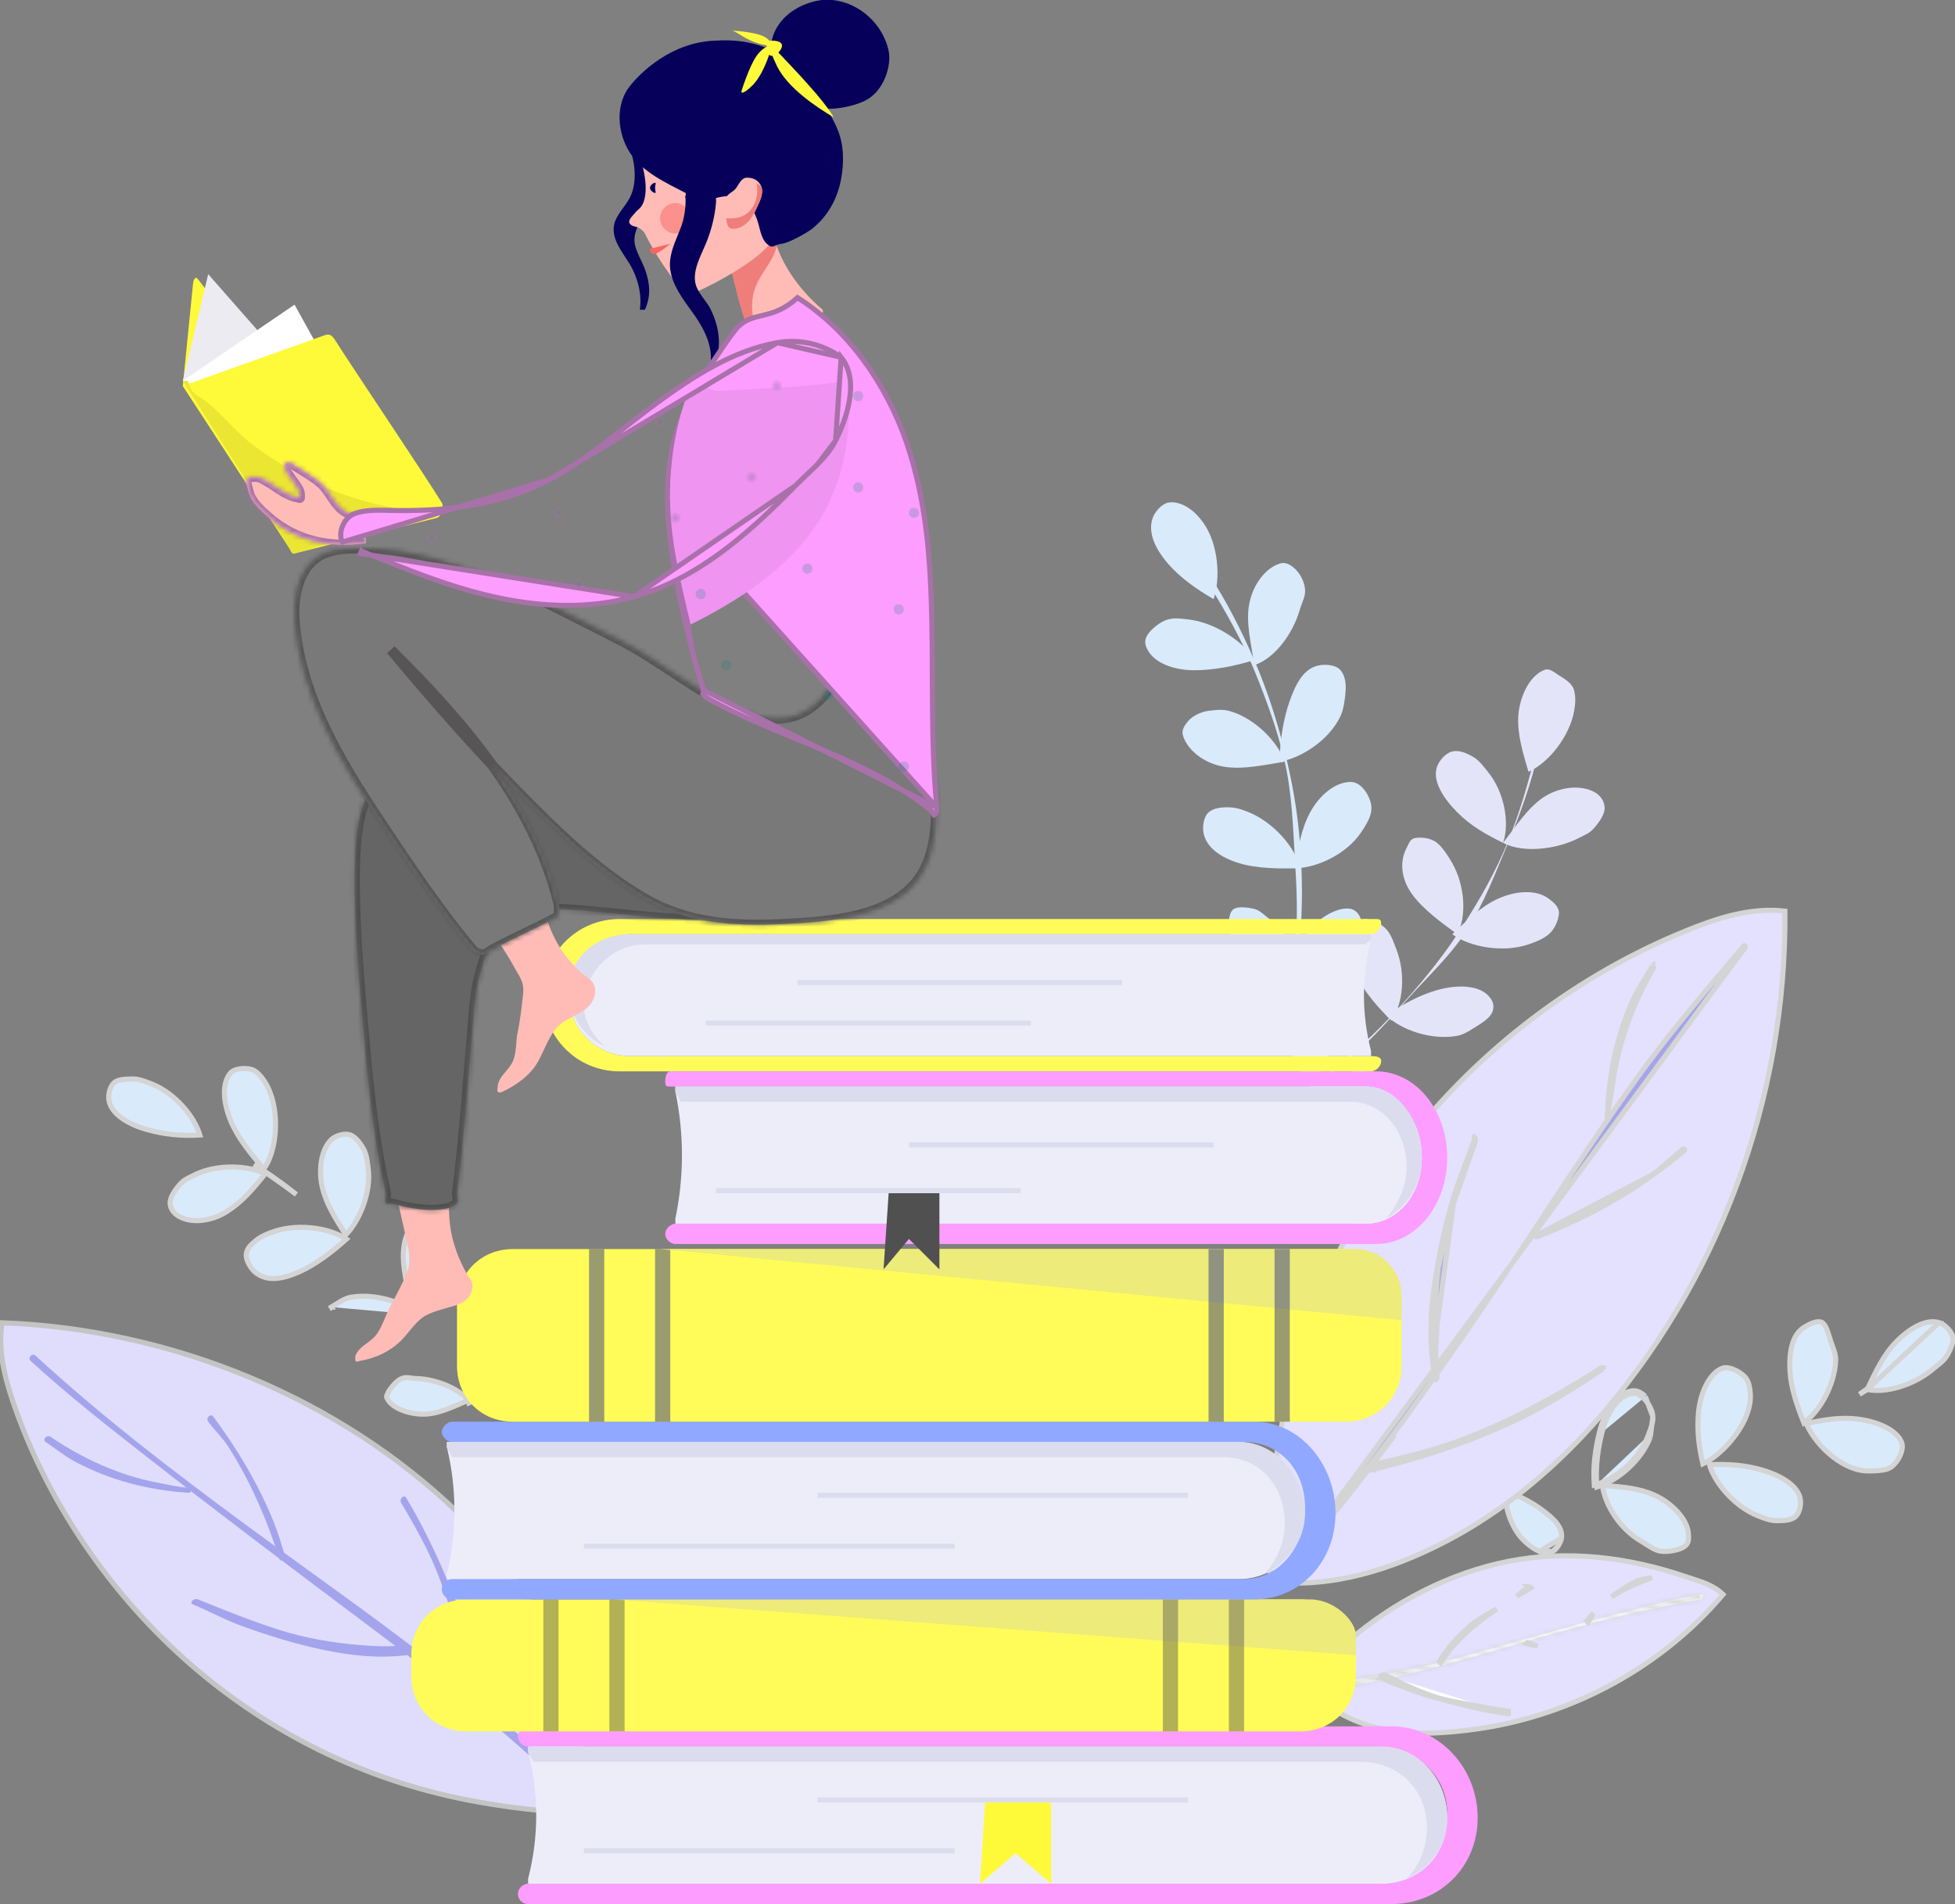 <svg width="385" height="375" viewBox="0 0 385 375" fill="none" xmlns="http://www.w3.org/2000/svg">
<rect x="0" y="0" width="385" height="375" fill="#808080" stroke="none"/>
<path d="M246 221C251.514 218.038 257.081 214.837 262 211C266.87 207.199 270.822 203.532 275 199C279.227 194.42 283.575 189.192 287 184C290.401 178.844 293.486 173.623 296 168C298.514 162.377 300.47 155.959 302 150C302.194 149.257 301.83 148.743 302 148C302.085 147.664 303.073 147.664 303 148C301.591 154.055 299.441 160.257 297 166C294.583 171.695 292.316 177.772 289 183C285.684 188.24 281.117 192.348 277 197C272.846 201.676 268.858 206.055 264 210C259.166 213.921 253.429 217.931 248 221C247.332 221.384 246.692 221.64 246 222C245.696 222.156 245.696 221.168 246 221Z" fill="#E4E4F9"/>
<path d="M301 152C304.999 150.284 309.142 144.946 310 140C310.24 138.639 310.341 137.408 310 136C309.659 134.58 308.135 133.71 307 133C305.827 132.266 305.148 131.515 304 132C301.111 133.207 299.252 137.308 299 141C298.773 144.68 299.928 148.32 301 152Z" fill="#E4E4F9"/>
<path d="M296 166C299.749 168.012 306.406 167.4 311 165C312.262 164.345 313.032 164.139 314 163C314.98 161.873 316.086 160.309 316 159C315.914 157.642 315.066 156.582 314 156C311.305 154.533 307.197 154.915 304 157C300.827 159.085 298.413 162.909 296 166Z" fill="#E4E4F9"/>
<path d="M296 166C297.358 162.07 296.253 155.966 293 152C292.103 150.908 291.321 149.736 290 149C288.679 148.264 287.308 147.691 286 148C284.641 148.309 283.386 149.884 283 151C281.99 153.826 284.32 157.317 287 160C289.667 162.672 292.436 164.231 296 166Z" fill="#E4E4F9"/>
<path d="M286 184C289.421 186.551 296.059 187.688 301 186C302.359 185.538 303.851 184.972 305 184C306.149 183.028 306.876 181.312 307 180C307.123 178.652 305.976 177.729 305 177C302.542 175.129 298.508 175.421 295 177C291.517 178.579 288.89 181.303 286 184Z" fill="#E4E4F9"/>
<path d="M287 184C288.884 180.362 288.468 174.342 286 170C285.321 168.803 284.133 166.904 283 166C281.868 165.096 280.288 164.894 279 165C277.677 165.106 277.548 165.979 277 167C275.617 169.617 275.878 172.996 278 176C280.134 179.016 283.901 181.759 287 184Z" fill="#E4E4F9"/>
<path d="M273 200C275.968 202.883 281.961 204.934 287 204C288.381 203.743 289.752 202.77 291 202C292.248 201.23 293.697 200.226 294 199C294.315 197.728 293.836 196.829 293 196C290.88 193.899 286.622 193.961 283 195C279.39 196.039 276.186 197.817 273 200Z" fill="#E4E4F9"/>
<path d="M274 201C276.387 197.622 276.826 191.682 275 187C274.499 185.708 273.991 184.067 273 183C271.997 181.933 270.289 181.071 269 181C267.663 180.929 266.68 182.052 266 183C264.257 185.418 265.329 188.705 267 192C268.671 195.307 271.255 198.333 274 201Z" fill="#E4E4F9"/>
<path d="M258 214C259.857 216.787 264.842 218.94 269 219C270.144 219.012 270.881 218.417 272 218C273.131 217.583 274.545 216.929 275 216C275.467 215.035 274.529 214.786 274 214C272.671 211.976 270.05 210.75 267 211C263.949 211.25 260.903 212.773 258 214Z" fill="#E4E4F9"/>
<path d="M258 214C260.386 211.672 262.647 207.092 262 203C261.824 201.873 261.6 200.029 261 199C260.401 197.971 258.987 197.27 258 197C256.989 196.718 256.682 197.338 256 198C254.26 199.666 253.236 203.047 254 206C254.752 208.94 256.307 211.378 258 214Z" fill="#E4E4F9"/>
<path d="M331.841 310.474L331.839 310.474C320.617 306.67 308.702 305.223 297.096 307.491C285.482 309.76 274.206 315.647 265.328 323.377L265.328 323.377C264.949 323.708 264.52 324.073 264.058 324.466C262.971 325.392 261.705 326.471 260.491 327.598C258.884 329.09 257.426 330.616 256.622 331.924C260.828 336.214 266.189 339.225 272.106 340.511C278.157 341.827 284.723 341.384 290.93 340.505C309.612 337.85 327.258 328.296 339.327 314.023C337.632 312.358 335.447 311.649 333.023 310.862C332.635 310.736 332.24 310.608 331.841 310.474Z" fill="#E3E1FF" stroke="#D4D4D4"/>
<mask id="path-12-inside-1_18_37" fill="white">
<path d="M335 315C325.055 316.693 314.703 319.247 305 322C295.297 324.765 285.824 327.698 276 330C270.513 331.291 264.596 332.233 259 333C258.503 333.073 258.503 332.073 259 332C268.982 330.624 279.285 328.692 289 326C298.739 323.308 308.212 320.485 318 318C323.475 316.611 329.44 314.95 335 314C335.497 313.927 335.497 314.915 335 315Z"/>
</mask>
<path d="M335 315C325.055 316.693 314.703 319.247 305 322C295.297 324.765 285.824 327.698 276 330C270.513 331.291 264.596 332.233 259 333C258.503 333.073 258.503 332.073 259 332C268.982 330.624 279.285 328.692 289 326C298.739 323.308 308.212 320.485 318 318C323.475 316.611 329.44 314.95 335 314C335.497 313.927 335.497 314.915 335 315Z" fill="white"/>
<path d="M335 315L335.169 315.986L335.168 315.986L335 315ZM305 322L304.726 321.038L304.727 321.038L305 322ZM276 330L275.771 329.027L275.772 329.026L276 330ZM259 333L258.854 332.011L258.864 332.009L259 333ZM259 332L258.854 331.011L258.863 331.009L259 332ZM289 326L288.733 325.036L288.734 325.036L289 326ZM318 318L317.754 317.031L317.754 317.031L318 318ZM335 314L334.832 313.014L334.843 313.012L334.854 313.011L335 314ZM335.168 315.986C325.27 317.671 314.955 320.215 305.273 322.962L304.727 321.038C314.451 318.279 324.84 315.715 334.832 314.014L335.168 315.986ZM305.274 322.962C295.6 325.719 286.083 328.664 276.228 330.974L275.772 329.026C285.565 326.731 294.995 323.812 304.726 321.038L305.274 322.962ZM276.229 330.973C270.696 332.275 264.743 333.222 259.136 333.991L258.864 332.009C264.449 331.243 270.329 330.307 275.771 329.027L276.229 330.973ZM259.146 333.989C258.627 334.066 258.178 333.836 257.914 333.476C257.69 333.17 257.628 332.821 257.628 332.555C257.628 332.279 257.693 331.964 257.864 331.681C258.044 331.384 258.37 331.082 258.854 331.011L259.146 332.989C259.382 332.955 259.522 332.805 259.577 332.714C259.624 332.636 259.628 332.581 259.628 332.555C259.628 332.539 259.627 332.43 259.527 332.293C259.47 332.216 259.377 332.126 259.24 332.066C259.099 332.004 258.961 331.995 258.854 332.011L259.146 333.989ZM258.863 331.009C268.814 329.637 279.072 327.713 288.733 325.036L289.267 326.964C279.498 329.671 269.149 331.61 259.137 332.991L258.863 331.009ZM288.734 325.036C298.446 322.351 307.954 319.519 317.754 317.031L318.246 318.969C308.471 321.451 299.032 324.265 289.266 326.964L288.734 325.036ZM317.754 317.031C323.195 315.651 329.22 313.973 334.832 313.014L335.169 314.986C329.66 315.927 323.756 317.572 318.246 318.969L317.754 317.031ZM334.854 313.011C335.367 312.935 335.816 313.158 336.082 313.518C336.31 313.824 336.373 314.174 336.373 314.441C336.373 314.717 336.306 315.03 336.137 315.312C335.96 315.606 335.642 315.904 335.169 315.986L334.831 314.014C334.606 314.053 334.474 314.196 334.422 314.283C334.377 314.358 334.373 314.412 334.373 314.441C334.373 314.459 334.373 314.571 334.476 314.709C334.534 314.787 334.628 314.877 334.765 314.936C334.905 314.997 335.041 315.005 335.146 314.989L334.854 313.011Z" fill="#D4D4D4" mask="url(#path-12-inside-1_18_37)"/>
<path d="M273 330C275.914 331.458 278.905 332.947 282 334C284.299 334.782 286.374 335.155 288.608 335.555C289.381 335.694 290.173 335.836 291 336C292.826 336.359 295.151 336.78 297 337L296.869 337.488C296.874 337.506 296.876 337.526 296.876 337.546C296.877 337.568 296.874 337.585 296.871 337.594C296.87 337.597 296.87 337.599 296.87 337.599C296.87 337.599 296.872 337.593 296.879 337.583C296.89 337.568 296.915 337.541 296.956 337.522C296.999 337.503 297.037 337.501 297.057 337.503L297 338L297.059 337.504C297.02 337.499 296.982 337.494 296.943 337.49C296.943 337.49 296.942 337.489 296.942 337.489C296.928 337.488 296.913 337.486 296.899 337.484M273 330L272.784 330.451C272.785 330.451 272.785 330.452 272.785 330.451M273 330C272.807 329.907 272.133 329.815 272 330L276.411 332.229M273 330L272.776 330.447C272.779 330.449 272.782 330.45 272.785 330.451M272.785 330.451C273.975 331.047 275.183 331.65 276.411 332.229M272.785 330.451C272.785 330.451 272.784 330.451 272.782 330.451C272.773 330.448 272.741 330.437 272.681 330.425C272.611 330.411 272.529 330.399 272.45 330.395C272.433 330.394 272.416 330.394 272.401 330.393M276.411 332.229C276.667 332.327 276.927 332.429 277.19 332.538M276.411 332.229C276.022 332.08 275.64 331.941 275.266 331.804C275.059 331.729 274.854 331.654 274.651 331.579C273.888 331.296 273.144 331.004 272.385 330.633M277.19 332.538C277.19 332.538 277.19 332.538 277.19 332.538L277.172 332.583C277.172 332.583 277.172 332.583 277.172 332.583L277.191 332.538C277.191 332.538 277.191 332.538 277.19 332.538ZM277.19 332.538C278.668 333.145 280.296 333.669 281.951 334.143C283.395 334.557 284.86 334.934 286.266 335.295C286.555 335.369 286.842 335.443 287.125 335.516C288.364 335.836 289.634 336.146 290.915 336.429C290.915 336.429 290.916 336.429 290.916 336.429C292.9 336.867 294.91 337.239 296.867 337.48M296.867 337.48C296.863 337.465 296.858 337.456 296.856 337.453C296.856 337.453 296.856 337.453 296.856 337.453C296.856 337.453 296.862 337.461 296.876 337.471C296.883 337.476 296.891 337.481 296.899 337.484M296.867 337.48C296.878 337.482 296.888 337.483 296.899 337.484M296.867 337.48L296.899 337.484M272.401 330.393C272.394 330.441 272.389 330.494 272.386 330.546C272.385 330.578 272.384 330.608 272.385 330.633M272.401 330.393C272.406 330.364 272.41 330.337 272.416 330.312C272.423 330.28 272.429 330.258 272.433 330.248C272.433 330.247 272.434 330.246 272.434 330.245M272.401 330.393C272.344 330.392 272.302 330.396 272.277 330.4C272.274 330.401 272.271 330.402 272.27 330.402C272.272 330.401 272.279 330.399 272.288 330.394C272.307 330.386 272.358 330.358 272.405 330.293L272.434 330.245M272.385 330.633C272.332 330.607 272.278 330.58 272.225 330.553L272.216 330.549L272.216 330.549C272.219 330.55 272.222 330.552 272.225 330.553C272.323 330.603 272.367 330.675 272.381 330.701C272.391 330.72 272.395 330.733 272.395 330.733C272.395 330.733 272.394 330.731 272.393 330.726C272.389 330.707 272.386 330.676 272.385 330.633ZM272.434 330.245C272.431 330.252 272.422 330.269 272.406 330.292L272.434 330.245ZM272.434 330.245C272.435 330.243 272.435 330.242 272.435 330.242C272.435 330.242 272.435 330.243 272.434 330.245Z" fill="white" stroke="#D4D4D4"/>
<path d="M293.715 317.589C294.057 317.352 294.401 317.117 294.748 316.885C294.662 316.933 294.575 316.981 294.489 317.029C294.032 317.282 293.579 317.534 293.136 317.788C291.779 318.565 290.484 319.376 289.328 320.378C287.031 322.375 285.052 324.611 283.471 327.189C283.472 327.191 283.473 327.194 283.474 327.197C283.506 327.272 283.572 327.372 283.662 327.463C283.68 327.481 283.697 327.497 283.713 327.511C284.578 326.114 285.508 324.895 286.631 323.663L286.631 323.662C288.749 321.348 291.15 319.365 293.715 317.589ZM299.219 313.944C299.042 314.092 298.863 314.243 298.677 314.394C299.621 313.822 300.568 313.261 301.509 312.708C301.497 312.695 301.484 312.682 301.47 312.667C301.38 312.577 301.28 312.509 301.204 312.477C301.198 312.474 301.192 312.472 301.187 312.47C300.484 312.892 299.91 313.365 299.312 313.865C299.281 313.892 299.25 313.918 299.219 313.944ZM301.151 312.46C301.151 312.46 301.153 312.461 301.158 312.461C301.153 312.46 301.151 312.46 301.151 312.46Z" fill="white" stroke="#D4D4D4"/>
<path d="M302.444 324.121C302.554 324.144 302.665 324.167 302.776 324.19C302.143 323.968 301.506 323.732 300.86 323.482C300.847 323.486 300.825 323.493 300.794 323.508C300.722 323.542 300.639 323.598 300.562 323.667C301.02 323.811 301.545 323.931 302.095 324.047C302.21 324.072 302.327 324.096 302.444 324.121Z" fill="white" stroke="#D4D4D4"/>
<path d="M312.732 319.536C312.992 319.196 313.201 318.814 313.431 318.392C313.463 318.335 313.494 318.277 313.527 318.218C313.612 318.062 313.702 317.901 313.799 317.74C313.34 318.222 312.894 318.719 312.461 319.229C312.491 319.287 312.543 319.362 312.617 319.437C312.659 319.479 312.698 319.511 312.732 319.536ZM312.438 319.171C312.437 319.168 312.437 319.166 312.437 319.166C312.437 319.166 312.437 319.167 312.438 319.171ZM322.22 311.449C320.506 312.297 318.887 313.323 317.372 314.5C319.845 312.856 322.633 311.674 325.353 310.699C325.022 310.774 324.676 310.836 324.342 310.897C324.251 310.913 324.162 310.93 324.073 310.946C323.34 311.081 322.689 311.221 322.22 311.449ZM312.832 319.591C312.833 319.591 312.833 319.591 312.833 319.591L312.832 319.591Z" fill="white" stroke="#D4D4D4"/>
<path d="M90.652 298.359L90.651 298.359C66.87 275.239 33.69 261.756 0.417 260.515C-0.423 265.638 0.783 270.8 2.474 275.841C9.069 295.479 21.673 313.947 37.329 327.623C52.983 341.298 71.655 350.519 92.095 354.509C94.975 355.067 99.261 355.799 103.546 356.275C107.669 356.732 111.743 356.946 114.564 356.56C116.208 345.978 114.111 334.956 109.547 325.212C104.92 315.332 98.488 305.967 90.652 298.359Z" fill="#DFDDFB" stroke="#C4C4C4"/>
<path d="M7 267C19.988 278.936 33.797 289.516 48 300C62.203 310.484 77.295 320.88 91 332C98.654 338.214 105.953 345.115 113 352C113.632 352.612 112.632 353.624 112 353C99.413 340.681 85.106 329.568 71 319C56.858 308.408 42.912 297.892 29 287C21.224 280.918 13.266 274.67 6 268C5.356 267.4 6.356 266.4 7 267Z" fill="#A4A4ED"/>
<path d="M95 337C93.999 331.34 91.804 326.467 90 321C88.196 315.533 86.57 310.166 84 305C82.542 302.074 80.68 298.806 79 296C78.543 295.241 79.543 294.229 80 295C83.027 300.034 85.727 305.593 88 311C90.273 316.383 92.53 322.364 94 328C94.84 331.203 95.419 333.737 96 337C96.062 337.361 95.346 337.988 95 338C94.592 338.024 95.062 337.361 95 337Z" fill="#A4A4ED"/>
<path d="M80 326C74.439 326.635 69.476 326.109 64 325C58.439 323.879 52.317 321.993 47 320C43.988 318.867 40.988 317.221 38 316C37.171 315.664 38.171 314.664 39 315C44.196 317.118 49.658 319.306 55 321C60.281 322.682 65.475 323.539 71 324C74.098 324.262 76.914 324.361 80 324C80.89 323.9 80.89 325.888 80 326Z" fill="#A4A4ED"/>
<path d="M55 307C52.713 299.578 49.202 291.573 45 285C43.826 283.157 42.31 281.746 41 280C40.468 279.284 41.468 278.284 42 279C46.721 285.307 51.12 292.699 54 300C54.816 302.074 55.345 303.878 56 306C56.26 306.837 55.26 307.849 55 307Z" fill="#A4A4ED"/>
<path d="M37 294C29.221 293.466 21.931 291.603 15 288C13.046 286.981 10.819 285.243 9 284C8.25 283.491 9.25 282.491 10 283C16.268 287.274 23.577 290.608 31 292C33.126 292.398 34.837 292.851 37 293C37.909 293.062 37.897 294.062 37 294Z" fill="#A4A4ED"/>
<path d="M251 206C252.739 199.958 254.329 193.249 255 187C255.658 180.824 255.373 175.212 255 169C254.627 162.727 254.404 156.14 253 150C251.609 143.909 249.385 137.787 247 132C244.615 126.213 241.329 120.313 238 115C237.59 114.344 237.422 113.644 237 113C236.801 112.708 237.801 112.708 238 113C241.49 118.301 244.491 124.201 247 130C249.497 135.763 251.485 141.909 253 148C254.515 154.091 255.503 159.751 256 166C256.509 172.285 256.546 178.715 256 185C255.466 191.237 253.602 197.946 252 204C251.801 204.754 252.211 205.258 252 206C251.901 206.353 250.901 206.34 251 206Z" fill="#D9EAFB"/>
<path d="M239 118C240.39 113.937 239.97 107.211 237 103C236.187 101.836 235.225 100.793 234 100C232.774 99.195 231.249 98.715 230 99C228.715 99.285 227.412 100.848 227 102C225.974 104.923 227.537 108.139 230 111C232.475 113.849 235.676 116.068 239 118Z" fill="#D9EAFB"/>
<path d="M247 131C250.933 129.725 254.578 124.978 256 120C256.391 118.627 257.142 117.496 257 116C256.87 114.504 255.96 112.871 255 112C253.993 111.105 253.114 110.657 252 111C249.156 111.895 246.687 115.236 246 119C245.301 122.752 246.467 127.089 247 131Z" fill="#D9EAFB"/>
<path d="M247 130C245.02 126.391 239.178 122.537 234 122C232.573 121.848 231.451 121.615 230 122C228.548 122.385 226.676 123.914 226 125C225.299 126.121 225.446 126.972 226 128C227.402 130.616 231.162 131.965 235 132C238.837 132.047 243.236 131.18 247 130Z" fill="#D9EAFB"/>
<path d="M252 150C256.235 149.355 261.784 145.748 264 141C264.615 139.698 264.901 137.512 265 136C265.086 134.488 264.862 133.029 264 132C263.114 130.946 261.206 130.826 260 131C256.935 131.434 255.28 134.356 254 138C252.695 141.644 252.049 146.008 252 150Z" fill="#D9EAFB"/>
<path d="M253 150C251.637 146.036 246.975 141.321 242 140C240.625 139.64 239.484 139.832 238 140C236.516 140.168 234.827 141.003 234 142C233.136 143.033 232.623 143.871 233 145C233.961 147.871 237.253 150.387 241 151C244.746 151.625 249.144 150.637 253 150Z" fill="#D9EAFB"/>
<path d="M255 171C259.308 170.964 265.115 168.247 268 164C268.792 162.836 269.703 161.44 270 160C270.309 158.56 269.706 157.092 269 156C268.257 154.872 267.225 154 266 154C262.892 154 259.795 156.689 258 160C256.205 163.311 255.606 167.173 255 171Z" fill="#D9EAFB"/>
<path d="M256 171C255.22 166.964 250.754 161.959 246 160C244.695 159.457 243.487 159.035 242 159C240.5 158.965 238.975 159.138 238 160C237 160.885 236.793 162.843 237 164C237.536 166.915 240.379 168.891 244 170C247.633 171.098 252.074 171.094 256 171Z" fill="#D9EAFB"/>
<path d="M254 191C257.382 191.673 262.039 189.91 265 187C265.818 186.193 267.517 185.1 268 184C268.483 182.9 268.384 181.99 268 181C267.616 179.973 266.966 179.208 266 179C263.571 178.499 259.957 180.64 258 183C256.042 185.348 255.115 188.053 254 191Z" fill="#D9EAFB"/>
<path d="M255 191C255.07 187.64 253.24 183.345 250 181C249.111 180.359 248.123 179.278 247 179C245.888 178.734 243.865 178.468 243 179C242.099 179.556 242.023 181.045 242 182C241.93 184.43 243.45 186.525 246 188C248.538 189.475 252.04 190.444 255 191Z" fill="#D9EAFB"/>
<path d="M50.014 229.316C50.461 229.626 50.907 229.937 51.351 230.246C51.998 230.697 52.642 231.145 53.284 231.589C54.962 232.748 56.668 233.971 58.362 235.243C56.183 233.528 53.955 231.897 51.723 230.417C51.161 230.044 50.591 229.677 50.014 229.316Z" fill="#D9EAFB" stroke="#D4D4D4"/>
<path d="M22.361 213.346L22.359 213.348C21.972 213.747 21.688 214.357 21.535 215.032C21.384 215.704 21.375 216.385 21.488 216.892L21.488 216.892C21.784 218.228 22.77 219.39 24.18 220.354C25.587 221.314 27.363 222.041 29.13 222.517L29.132 222.518C32.479 223.435 35.799 223.759 39.361 223.543C38.809 221.71 37.624 219.719 36.042 217.946C34.296 215.99 32.101 214.338 29.822 213.467C29.684 213.415 29.549 213.363 29.415 213.312C28.25 212.864 27.221 212.469 26.012 212.5C25.978 212.501 25.943 212.502 25.908 212.502C25.197 212.52 24.505 212.537 23.878 212.65C23.224 212.768 22.71 212.981 22.361 213.346Z" fill="#D9EAFB" stroke="#D4D4D4"/>
<path d="M51.972 230.213C53.06 228.669 53.791 226.471 54.1 224.061C54.441 221.404 54.259 218.551 53.522 216.147L53.522 216.147C53.112 214.809 52.497 213.423 51.609 212.312C51.147 211.734 50.764 211.325 50.355 211.036C49.958 210.756 49.52 210.577 48.932 210.495C48.298 210.411 47.555 210.427 46.887 210.571C46.207 210.717 45.675 210.978 45.382 211.323C44.495 212.377 44.138 213.854 44.2 215.545C44.263 217.233 44.742 219.082 45.461 220.808L45.462 220.809C46.825 224.099 49.461 227.35 51.972 230.213Z" fill="#D9EAFB" stroke="#D4D4D4"/>
<path d="M33.499 236.977L33.499 236.978C33.55 238.123 34.293 239.007 35.251 239.568C37.695 240.975 41.627 240.572 44.73 238.579L44.731 238.579C47.695 236.687 49.916 234.068 52.231 231.164C50.515 230.342 48.232 229.867 45.832 229.837C43.182 229.804 40.442 230.315 38.227 231.445L38 231L38.228 231.445C37.986 231.569 37.768 231.675 37.567 231.774C36.674 232.211 36.117 232.484 35.376 233.329C34.896 233.878 34.405 234.517 34.044 235.169C33.679 235.829 33.475 236.45 33.499 236.977Z" fill="#D9EAFB" stroke="#D4D4D4"/>
<path d="M68.096 243.209C69.396 241.863 70.604 239.889 71.445 237.67C72.377 235.208 72.839 232.495 72.505 230.068L72.504 230.067C72.481 229.891 72.458 229.719 72.436 229.549C72.28 228.339 72.145 227.287 71.563 226.243C71.216 225.62 70.795 224.997 70.325 224.492C69.85 223.983 69.353 223.626 68.858 223.48L68.858 223.48L68.854 223.478C68.345 223.322 67.667 223.357 66.986 223.543C66.307 223.728 65.699 224.044 65.334 224.372L65.334 224.372C64.329 225.275 63.646 226.741 63.327 228.47C63.01 230.191 63.065 232.119 63.486 233.884L63.487 233.885C64.236 237.058 65.944 239.779 67.771 242.691C67.879 242.863 67.987 243.036 68.096 243.209Z" fill="#D9EAFB" stroke="#D4D4D4"/>
<path d="M68.209 244.044C66.63 242.984 64.425 242.232 62.027 241.902C59.378 241.537 56.55 241.695 54.155 242.475L54.154 242.476C52.805 242.911 51.414 243.48 50.32 244.384C49.177 245.34 48.622 245.953 48.497 247.055C48.44 247.586 48.646 248.288 49.024 248.987C49.398 249.677 49.895 250.28 50.31 250.608L50.312 250.609C52.493 252.348 55.319 252.056 58.8 250.542C62.066 249.11 65.398 246.578 68.209 244.044Z" fill="#D9EAFB" stroke="#D4D4D4"/>
<path d="M82.278 240.415L82.278 240.416C80.01 241.932 79.146 245.238 79.498 248.953L79.498 248.954C79.82 252.452 80.779 255.885 82.21 259.232C83.703 258.088 85.197 256.339 86.357 254.299C87.643 252.036 88.494 249.456 88.5 246.999C88.5 245.701 88.075 244.575 87.534 243.181C87.392 242.814 87.268 242.407 87.149 242.014L87.146 242.005C87.025 241.607 86.908 241.221 86.773 240.862C86.49 240.11 86.183 239.636 85.791 239.454C85.356 239.255 84.751 239.296 84.066 239.52C83.397 239.74 82.743 240.104 82.278 240.415Z" fill="#D9EAFB" stroke="#D4D4D4"/>
<path d="M82.198 258.932C80.819 257.722 78.856 256.703 76.657 256.052C74.211 255.329 71.519 255.075 69.085 255.493L69.083 255.493C68.472 255.596 67.849 255.873 67.2 256.238C66.804 256.461 66.433 256.695 66.056 256.933C65.796 257.097 65.534 257.263 65.258 257.428M65.258 257.428C65.258 257.428 65.258 257.428 65.259 257.428L65 257L65.257 257.429C65.257 257.429 65.257 257.429 65.258 257.428Z" fill="#D9EAFB" stroke="#D4D4D4"/>
<path d="M99.512 267.892L99.512 267.892C99.735 266.88 99.714 265.191 99.508 264.092C99.428 263.662 99.234 263.419 98.947 263.199C98.792 263.08 98.614 262.971 98.4 262.843C98.385 262.834 98.369 262.824 98.353 262.815C98.157 262.698 97.935 262.566 97.713 262.41C97.261 262.095 96.781 261.786 96.314 261.594C95.841 261.399 95.465 261.36 95.176 261.468L95.173 261.469C94.147 261.848 93.311 262.738 92.683 263.944C92.057 265.147 91.663 266.616 91.497 268.056C91.198 270.739 91.704 273.488 92.353 276.309C93.756 275.665 95.253 274.559 96.531 273.18C97.973 271.626 99.099 269.765 99.512 267.892Z" fill="#D9EAFB" stroke="#D4D4D4"/>
<path d="M92.22 275.782C91.323 274.69 89.881 273.705 88.176 272.951C86.228 272.09 83.998 271.557 81.986 271.5L81.984 271.5C81.674 271.49 81.395 271.459 81.142 271.426C81.066 271.416 80.994 271.406 80.925 271.396C80.757 271.373 80.604 271.352 80.448 271.337C80.031 271.298 79.644 271.307 79.166 271.472C78.714 271.633 78.149 272.079 77.614 272.647C77.088 273.206 76.653 273.817 76.446 274.226L76.446 274.226C76.198 274.717 76.132 274.913 76.13 275.059C76.129 275.181 76.173 275.334 76.423 275.733C76.986 276.615 78.1 277.361 79.503 277.862C80.894 278.359 82.503 278.592 83.968 278.501C85.423 278.405 86.888 277.972 88.372 277.403C89.242 277.069 90.08 276.705 90.923 276.339C91.352 276.153 91.783 275.966 92.22 275.782Z" fill="#D9EAFB" stroke="#D4D4D4"/>
<path d="M369.292 272.406C368.272 273.139 367.237 273.875 366.187 274.605C367.556 273.791 368.899 272.921 370.216 271.958C370.208 271.962 370.201 271.965 370.193 271.968L370.187 271.97C369.832 272.11 369.546 272.223 369.292 272.406L369.292 272.406ZM370.703 271.245C370.703 271.244 370.702 271.244 370.702 271.244L370.703 271.245Z" fill="#D9EAFB" stroke="#D4D4D4"/>
<path d="M367.713 273.66C369.523 274.029 371.707 273.841 373.914 273.196C376.355 272.483 378.775 271.224 380.677 269.618L380.679 269.617C380.912 269.421 381.136 269.242 381.355 269.068C381.68 268.809 381.993 268.56 382.307 268.278C382.811 267.825 383.246 267.345 383.56 266.763C383.908 266.117 384.226 265.467 384.417 264.837C384.608 264.208 384.659 263.639 384.519 263.137C384.362 262.595 383.962 262.003 383.442 261.496C382.921 260.988 382.333 260.619 381.859 260.48L367.713 273.66ZM367.713 273.66C367.723 273.639 367.733 273.618 367.743 273.598C369.322 270.248 370.933 266.83 373.357 264.35L373.359 264.348C374.649 263.016 376.123 261.842 377.612 261.108C379.104 260.371 380.561 260.099 381.859 260.48L367.713 273.66Z" fill="#D9EAFB" stroke="#D4D4D4"/>
<path d="M365.937 279.496L365.936 279.496C362.493 279.052 359.246 279.612 355.689 280.364C356.47 282.139 357.832 284.063 359.552 285.709C361.449 287.524 363.742 288.966 366.111 289.512C367.394 289.8 369.499 289.735 370.92 289.506C371.577 289.401 372.058 289.193 372.46 288.903C372.869 288.609 373.219 288.215 373.597 287.703C373.963 287.206 374.289 286.544 374.473 285.88C374.661 285.205 374.683 284.598 374.53 284.172C374.058 282.897 372.869 281.841 371.271 281.038C369.682 280.239 367.757 279.725 365.937 279.496Z" fill="#D9EAFB" stroke="#D4D4D4"/>
<path d="M352.499 269.973C352.696 273.482 353.891 276.797 355.237 280.237C356.733 279.149 358.177 277.416 359.305 275.364C360.558 273.087 361.398 270.463 361.5 267.979L361.5 267.979C361.543 266.952 361.225 266.083 360.835 265.02C360.735 264.749 360.631 264.465 360.527 264.163C360.428 263.874 360.333 263.559 360.239 263.248C360.214 263.168 360.19 263.087 360.166 263.007C360.046 262.613 359.923 262.228 359.783 261.873C359.493 261.136 359.171 260.648 358.773 260.446L358.773 260.446L358.768 260.443C358.365 260.232 357.786 260.272 357.092 260.511C356.419 260.744 355.753 261.125 355.261 261.426C354.122 262.126 353.379 263.303 352.945 264.807C352.511 266.314 352.4 268.11 352.499 269.973Z" fill="#D9EAFB" stroke="#D4D4D4"/>
<path d="M354.511 295.105L354.51 295.103C354.235 293.792 353.256 292.645 351.838 291.682C350.425 290.723 348.636 289.987 346.863 289.481C343.513 288.525 340.225 288.305 336.636 288.468C337.165 290.269 338.346 292.238 339.933 294.007C341.687 295.962 343.899 297.63 346.183 298.535C346.224 298.551 346.265 298.567 346.306 298.583C347.571 299.079 348.672 299.511 349.996 299.5C350.735 299.494 351.459 299.471 352.108 299.345C352.755 299.22 353.278 299.002 353.651 298.642C354.038 298.261 354.318 297.659 354.467 296.979C354.616 296.303 354.62 295.612 354.511 295.105Z" fill="#D9EAFB" stroke="#D4D4D4"/>
<path d="M334.497 278.05C334.151 281.487 334.529 284.814 335.347 288.304C337.118 287.465 339.071 285.884 340.74 283.937C342.578 281.794 344.023 279.266 344.51 276.899L344.511 276.897C344.782 275.609 344.772 274.469 344.509 273.094L344.509 273.093C344.382 272.426 344.179 271.932 343.897 271.525C343.613 271.115 343.233 270.767 342.717 270.412C342.188 270.05 341.521 269.712 340.864 269.519C340.194 269.323 339.606 269.298 339.184 269.465L339.18 269.466C337.892 269.965 336.811 271.168 335.998 272.761C335.189 274.344 334.679 276.252 334.497 278.05Z" fill="#D9EAFB" stroke="#D4D4D4"/>
<path d="M329.562 305.382C330.464 305.209 331.255 304.925 331.704 304.597C332.162 304.259 332.364 303.909 332.459 303.527C332.561 303.116 332.544 302.644 332.501 302.035L332.501 302.034C332.408 300.648 331.609 299.137 330.361 297.76C329.121 296.39 327.48 295.202 325.797 294.457L325.797 294.457L325.795 294.456C322.826 293.121 319.754 292.879 316.357 292.611C316.094 292.59 315.828 292.57 315.56 292.548C316.097 296.517 319.094 301.193 323.247 303.566C323.57 303.749 323.893 303.957 324.208 304.161C324.225 304.172 324.242 304.183 324.259 304.194C324.561 304.389 324.856 304.581 325.157 304.758C325.796 305.134 326.419 305.419 327.065 305.504L327.065 305.504L327.069 305.505C327.745 305.6 328.669 305.553 329.562 305.382Z" fill="#D9EAFB" stroke="#D4D4D4"/>
<path d="M325.5 279.021L325.5 279.022C325.548 280.131 325.18 281.103 324.767 282.196C324.689 282.402 324.609 282.612 324.53 282.828M325.5 279.021L325 283M325.5 279.021C325.473 278.387 325.247 277.682 324.899 277.019C324.552 276.358 324.102 275.771 323.664 275.37M325.5 279.021L324 275M324.53 282.828C324.53 282.828 324.53 282.829 324.53 282.829L325 283M324.53 282.828C324.53 282.828 324.531 282.827 324.531 282.827L325 283M324.53 282.828C323.691 285.103 322.05 287.28 320.091 289.017C318.313 290.594 316.303 291.783 314.447 292.357M325 283C323.318 287.559 318.593 291.643 314.49 292.867C314.474 292.697 314.46 292.527 314.447 292.357M314.447 292.357C314.282 292.408 314.119 292.454 313.956 292.496C313.68 288.887 314.14 285.443 315 282M314.447 292.357C314.192 288.853 314.642 285.498 315.485 282.123M315.485 282.123C315.484 282.123 315.484 282.124 315.484 282.124L315 282M315.485 282.123C315.485 282.122 315.485 282.122 315.485 282.121L315 282M315.485 282.123C315.936 280.362 316.654 278.601 317.615 277.203C318.58 275.801 319.756 274.809 321.115 274.487C321.635 274.363 322.032 274.388 322.4 274.521C322.783 274.66 323.176 274.93 323.664 275.37M315 282C315.924 278.397 317.952 274.723 321 274C322.199 273.716 322.988 274.087 324 275M324 275L323.663 275.369C323.663 275.37 323.663 275.37 323.664 275.37M324 275L323.665 275.371C323.665 275.371 323.664 275.371 323.664 275.37" fill="#D9EAFB" stroke="#D4D4D4"/>
<path d="M303.173 305.531L303.172 305.53C302.185 305.169 301.144 304.356 300.335 303.629C298.935 302.361 297.866 300.521 297.202 298.577C296.619 296.873 296.359 295.126 296.44 293.667C299.049 294.54 301.559 295.804 303.701 297.401L303.703 297.403L303.703 297.403C304.878 298.268 305.911 299.135 306.611 300.059C307.303 300.972 307.644 301.906 307.504 302.932L303.173 305.531ZM303.173 305.531C304.158 305.895 305.031 305.907 305.785 305.549L305.787 305.548M303.173 305.531L305.787 305.548M305.787 305.548C306.13 305.386 306.535 304.966 306.883 304.417M305.787 305.548L306.883 304.417M306.883 304.417C307.227 303.875 307.453 303.305 307.504 302.932L306.883 304.417Z" fill="#D9EAFB" stroke="#D4D4D4"/>
<path d="M303.02 279.5L303.018 279.5C301.984 279.537 300.903 280.04 299.911 280.891C298.923 281.74 298.056 282.909 297.454 284.21C296.315 286.672 295.905 289.555 295.567 292.449C296.988 292.272 298.647 291.707 300.207 290.821C301.988 289.809 303.596 288.404 304.568 286.748C304.807 286.338 304.997 285.696 305.152 284.969C305.273 284.4 305.364 283.819 305.445 283.308C305.466 283.173 305.486 283.044 305.506 282.92C305.659 281.967 305.174 281.169 304.584 280.277C304.309 279.867 304.104 279.693 303.914 279.605C303.717 279.514 303.466 279.482 303.02 279.5Z" fill="#D9EAFB" stroke="#D4D4D4"/>
<path d="M313.627 280.667L313.627 280.666C338.33 253.098 351.865 216.355 351.505 179.441C345.669 178.757 339.754 180.312 334.18 182.466L334.179 182.467C312.495 190.796 292.912 205.259 278.389 223.313C263.873 241.359 254.89 263.2 251.494 286.073C251.023 289.285 250.435 294.177 250.135 299.058C249.844 303.773 249.826 308.424 250.418 311.543C262.367 312.8 274.033 309.139 284.769 303.556C295.597 297.926 305.486 289.763 313.627 280.667Z" fill="#E3E1FF" stroke="#D4D4D4"/>
<path d="M253.629 308.665L253.628 308.665C253.552 308.75 253.501 308.752 253.483 308.752C253.453 308.751 253.405 308.736 253.358 308.69C253.311 308.643 253.286 308.585 253.283 308.533C253.28 308.491 253.289 308.424 253.368 308.338L253.371 308.335C266.554 293.712 278.293 277.469 289.412 261.283L289 261L289.412 261.283C293.999 254.606 298.445 247.846 302.89 241.089C309.264 231.398 315.634 221.714 322.406 212.292L322.406 212.292C328.272 204.129 335.01 196.189 341.568 188.461C342.174 187.747 342.779 187.034 343.381 186.323L343.382 186.322L343.382 186.322C343.461 186.228 343.512 186.228 343.521 186.228L343.521 186.228C343.541 186.227 343.582 186.237 343.627 186.282C343.672 186.327 343.701 186.388 343.705 186.451C343.709 186.506 343.697 186.583 343.618 186.678L253.629 308.665ZM253.629 308.665C260.98 300.519 268.022 291.5 274.599 282.701L253.629 308.665Z" fill="#A4A4ED" stroke="#D4D4D4"/>
<path d="M305.243 275.437L305.241 275.438C299.611 278.546 294.181 281.178 288.178 283.467C282.209 285.756 276.434 287.06 270.252 288.456L270.116 288.486C270.006 288.515 269.82 288.607 269.669 288.741C269.536 288.859 269.507 288.935 269.501 288.956C269.503 288.963 269.505 288.972 269.509 288.982C269.52 289.011 269.536 289.047 269.559 289.088C269.604 289.171 269.668 289.26 269.739 289.338C269.811 289.418 269.878 289.47 269.925 289.496C269.929 289.498 269.933 289.5 269.936 289.502C273.503 288.685 277.353 287.618 280.85 286.523L280.851 286.523C287.036 284.593 292.94 282.331 298.785 279.549L298.785 279.548C304.631 276.771 310.279 273.184 315.723 269.583C315.779 269.546 315.801 269.519 315.808 269.506C315.805 269.497 315.796 269.476 315.766 269.447C315.664 269.346 315.466 269.292 315.276 269.417C312.23 271.437 308.423 273.669 305.243 275.437ZM269.955 289.51C269.955 289.51 269.954 289.509 269.953 289.509C269.954 289.51 269.955 289.51 269.955 289.51ZM315.812 269.497C315.811 269.497 315.81 269.499 315.81 269.503C315.812 269.499 315.812 269.497 315.812 269.497Z" fill="#A4A4ED" stroke="#D4D4D4"/>
<path d="M286.477 235.15L286.477 235.149C287.001 233.469 287.707 231.571 288.431 229.664C288.545 229.363 288.66 229.061 288.774 228.761C289.373 227.189 289.964 225.635 290.449 224.232C290.546 224.379 290.605 224.616 290.528 224.834L290.527 224.838L290.527 224.838C289.97 226.461 289.377 228.114 288.778 229.784C287.229 234.104 285.639 238.54 284.516 242.875C282.96 248.861 282.704 254.843 282.5 260.983M286.477 235.15L283 261M286.477 235.15C284.61 241.092 283.418 246.875 282.494 253.073M286.477 235.15L282.494 253.073M282.5 260.983C282.5 260.983 282.5 260.983 282.5 260.983L283 261M282.5 260.983C282.5 260.983 282.5 260.983 282.5 260.982L283 261M282.5 260.983C282.471 261.795 282.425 262.603 282.379 263.409C282.248 265.681 282.118 267.942 282.393 270.268M283 261C282.97 261.838 282.923 262.661 282.876 263.476C282.731 265.999 282.591 268.445 283 271M282.393 270.268C282.425 270.485 282.459 270.703 282.493 270.921C282.503 270.982 282.518 271.033 282.533 271.074L283 271M282.393 270.268C282.419 270.486 282.448 270.704 282.482 270.922L282.494 253.074C282.494 253.074 282.494 253.074 282.494 253.073M282.393 270.268C281.534 264.447 281.631 258.93 282.494 253.073M283 271C283.156 271.982 282.156 271.969 282 271L282.482 270.923C282.49 270.975 282.498 271.027 282.506 271.079L283 271ZM290.344 224.121C290.344 224.122 290.346 224.123 290.349 224.124C290.346 224.122 290.344 224.121 290.344 224.121ZM290.51 224.084C290.51 224.083 290.508 224.085 290.506 224.088C290.509 224.085 290.51 224.084 290.51 224.084Z" fill="#A4A4ED" stroke="#D4D4D4"/>
<path d="M302.229 243.449C310.269 240.516 318.284 236.418 325.29 231.407L302.229 243.449ZM302.229 243.449C302.373 243.548 302.609 243.609 302.83 243.53C304.915 242.774 307.137 241.759 309.214 240.809C309.408 240.72 309.601 240.632 309.792 240.545L309.793 240.545C317.589 237.007 325.048 232.138 331.679 226.616C331.772 226.539 331.772 226.491 331.771 226.485C331.771 226.484 331.771 226.484 331.771 226.484C331.772 226.467 331.763 226.428 331.717 226.382C331.671 226.336 331.607 226.306 331.542 226.301C331.486 226.297 331.41 226.31 331.32 226.384C330.749 226.861 330.137 227.395 329.504 227.947C328.123 229.15 326.645 230.439 325.291 231.407L302.229 243.449ZM302.092 243.507C302.092 243.507 302.094 243.506 302.096 243.504C302.093 243.506 302.092 243.507 302.092 243.507ZM302.13 243.355C302.129 243.352 302.128 243.35 302.128 243.35C302.128 243.35 302.129 243.352 302.13 243.355Z" fill="#A4A4ED" stroke="#D4D4D4"/>
<path d="M321.457 197.201C318.12 204.809 316.671 212.53 316.501 220.913C316.531 219.718 316.706 218.548 316.908 217.404C316.968 217.065 317.03 216.729 317.091 216.396C317.244 215.57 317.394 214.758 317.504 213.934C318.598 205.714 321.428 197.825 325.567 190.749C325.682 190.55 325.62 190.334 325.51 190.223C325.494 190.208 325.482 190.198 325.472 190.192C325.462 190.204 325.449 190.222 325.433 190.25L325.433 190.25L325.432 190.252C325.079 190.857 324.675 191.517 324.257 192.2C323.236 193.871 322.127 195.683 321.457 197.201ZM325.493 190.174C325.493 190.174 325.491 190.175 325.487 190.178C325.491 190.176 325.493 190.175 325.493 190.174Z" fill="#A4A4ED" stroke="#D4D4D4"/>
<path d="M271 371C278.513 371 285 364.559 285 357C285 349.429 278.501 344 271 344H104C103.023 344 102 342.984 102 342V342C102 341.064 103.071 340 104 340H274C283.587 340 291 348.339 291 358C291 367.661 283.587 375 274 375H104C102.879 375 102 374.13 102 373V373C102 371.943 102.951 371 104 371H271Z" fill="#FD9DFF"/>
<path d="M285 358C285 365.459 279.428 371 272 371H104V370C106.134 361.75 106.134 353.238 104 345V344H272C279.428 344.012 285 350.553 285 358Z" fill="#EDEDF9"/>
<path d="M281 360C281 352.494 275.427 347 268 347H105C104.867 346.41 104.157 345.59 104 345V344H272C279.439 344 285 350.506 285 358C285 363.554 281.726 367.892 277 370C279.508 367.542 281 363.819 281 360Z" fill="#DCDCEF"/>
<path d="M161 354H234V355H161V354Z" fill="#DCDCEF"/>
<path d="M115 364H188V365H115V364Z" fill="#DCDCEF"/>
<path d="M207 355V371L200 365L193 371L194 355H207Z" fill="#FEFA3A"/>
<path d="M92 341H256C262.276 341 267 336.347 267 330V326C267 319.653 262.276 315 256 315H92C85.724 315 81 319.653 81 326V330C81 336.347 85.724 341 92 341Z" fill="#FFFC59"/>
<path opacity="0.43" d="M107 315H110V341H107V315Z" fill="#505050"/>
<path opacity="0.43" d="M120 315H123V341H120V315Z" fill="#505050"/>
<path d="M267 322V326L121 315H258C262.873 315 267 319.299 267 322Z" fill="#EDEB79"/>
<path opacity="0.43" d="M242 315H245V341H242V315Z" fill="#505050"/>
<path opacity="0.43" d="M229 315H232V341H229V315Z" fill="#505050"/>
<path d="M257 298C257 305.459 250.934 311 244 311H88V310C89.993 301.75 89.993 293.238 88 285V284H244C250.934 284 257 290.541 257 298Z" fill="#EDEDF9"/>
<path d="M245 311C251.987 311 257 304.559 257 297C257 289.429 252 284 245 284H89C88.096 284 87 282.984 87 282V282C87 281.064 88.133 280 89 280H247C255.927 280 263 288.339 263 298C263 307.661 255.927 315 247 315H89C87.952 315 87 314.13 87 313V313C87 311.943 88.024 311 89 311H245V311Z" fill="#90A8FF"/>
<path d="M253 300C253 292.494 247.934 287 241 287H89C88.879 286.41 88.133 285.59 88 285V284H244C250.946 284 257 290.506 257 298C257 303.554 253.421 307.892 249 310C251.356 307.542 253 303.819 253 300Z" fill="#DCDCEF"/>
<path d="M161 294H234V295H161V294Z" fill="#DCDCEF"/>
<path d="M115 304H188V305H115V304Z" fill="#DCDCEF"/>
<path d="M124 208C117.44 208 112 202.494 112 196C112 189.506 117.44 184 124 184H270C270.847 184 272 182.839 272 182V182C272 181.197 271.811 181 271 181H122C113.624 181 107 187.721 107 196C107 204.291 113.636 211 122 211H270C270.98 211 272 209.97 272 209V209C272 208.089 270.92 208 270 208H124V208Z" fill="#FFFC59"/>
<path d="M112 196C112 202.63 117.513 208 124 208H270V207C268.136 199.673 268.136 192.327 270 185V184H124C117.501 184 112 189.37 112 196Z" fill="#EDEDF9"/>
<path d="M115 198C115 191.651 120.513 186 127 186H269C269.109 185.508 269.879 185.492 270 185V184H124C117.513 184 112 188.651 112 195C112 199.698 114.873 204.219 119 206C116.81 203.927 115 201.233 115 198Z" fill="#DCDCEF"/>
<path d="M157 193H221V194H157V193Z" fill="#DCDCEF"/>
<path d="M139 201H203V202H139V201Z" fill="#DCDCEF"/>
<path d="M101 280H265C271.276 280 276 275.229 276 269V257C276 250.771 271.276 246 265 246H101C94.724 246 90 250.771 90 257V269C90 275.229 94.712 280 101 280Z" fill="#FFFC59"/>
<path opacity="0.43" d="M116 246H119V280H116V246Z" fill="#15208A"/>
<path opacity="0.43" d="M129 246H132V280H129V246Z" fill="#15208A"/>
<path d="M276 255V260L130 246H267C271.885 246 276 250.286 276 255Z" fill="#EDEB79"/>
<path opacity="0.43" d="M251 246H254V280H251V246Z" fill="#15208A"/>
<path opacity="0.43" d="M238 246H241V280H238V246Z" fill="#15208A"/>
<path d="M269 241C275.122 241 280 235.343 280 228C280 220.645 275.122 214 269 214H132C131.205 214 131 213.956 131 213V213C131 212.091 131.241 211 132 211H271C278.81 211 285 218.615 285 228C285 237.385 278.81 245 271 245H133C132.084 245 131 244.098 131 243V243C131 241.973 132.144 241 133 241H269V241Z" fill="#FD9DFF"/>
<path d="M280 228C280 235.459 275.042 241 269 241H133V240C134.73 231.75 134.73 223.238 133 215V214H269C275.042 214.012 280 220.553 280 228Z" fill="#EDEDF9"/>
<path d="M277 230C277 222.494 272.042 217 266 217H134C133.892 216.41 133.132 215.59 133 215V214H269C275.042 214 280 220.506 280 228C280 233.554 276.844 237.892 273 240C275.042 237.542 277 233.819 277 230Z" fill="#DCDCEF"/>
<path d="M179 225H239V226H179V225Z" fill="#DCDCEF"/>
<path d="M141 234H201V235H141V234Z" fill="#DCDCEF"/>
<path d="M185 235V250L179 244L174 250L175 235H185Z" fill="#505050"/>
<path d="M152 45C153.167 51.233 157.174 56.913 162 61C162.168 61.145 161.964 61.771 162 62C162.036 62.217 162.144 61.831 162 62C161.422 62.675 159.854 62.735 159 63C155.811 63.989 153.346 64.988 150 65C149.374 65 148.481 65.41 148 65C147.651 64.699 147.156 63.422 147 63C145.76 59.564 144.794 56.568 144 53C143.964 52.843 143.964 52.169 144 52C144.06 51.675 144.723 52.169 145 52C147.07 50.686 148.472 48.917 150 47" fill="#FFBCB7"/>
<path d="M144 52C144.063 51.672 144.711 52.17 145 52C147.161 50.676 148.404 48.931 150 47L153 45C153.113 45.559 152.849 46.454 153 47C152.786 47.547 153.025 47.32 153 48C152.887 50.514 149.993 53.681 149 56C147.668 59.109 147.957 62.049 149 65C148.786 64.939 148.176 65.146 148 65C147.636 64.696 147.163 64.425 147 64C145.706 60.539 144.829 56.594 144 53C143.962 52.842 143.962 52.158 144 52Z" fill="#EF7E7B"/>
<path d="M127 61C128.231 58.378 128 55.717 127 53C126.476 51.57 125.244 49.502 125 48C124.646 45.807 125.903 43.943 127 42C128.097 40.057 129.561 38.181 130 36C130.573 33.116 129.28 29.907 127 28L124 29C125.085 32.111 125.536 36.08 124 39C123.159 40.585 121.451 42.26 121 44C120.244 46.944 122.415 49.402 124 52C125.585 54.61 126.463 58.009 126 61" fill="#06005A"/>
<path d="M138 14C134.306 14.351 130.231 16.021 128 19C125.769 21.979 125.328 26.331 126 30C126.336 31.853 126.724 33.135 127 35C127.276 36.865 127.319 39.668 126 41C125.496 41.496 125.456 41.455 125 42C124.544 42.545 123.592 43.419 124 44C124.528 44.763 125.244 44.455 126 45C126.42 45.303 126.772 45.54 127 46C128.919 49.971 132.133 54.658 135 58C135.156 58.182 134.784 57.915 135 58C135.336 58.121 135.664 58.145 136 58C139.682 56.426 143.677 54.252 147 52C150.323 49.748 153.429 46.717 155 43C156.487 39.501 156.175 35.62 155 32" fill="#FFBCB7"/>
<path d="M128 37C128 37.545 128.726 38 129 38C129.274 38 129 37.557 129 37C129 36.443 129.274 36 129 36C128.726 36 128 36.443 128 37Z" fill="#06005A"/>
<path opacity="0.51" d="M130 43C130 44.658 131.342 46 133 46C134.658 46 136 44.658 136 43C136 41.342 134.658 40 133 40C131.342 40 130 41.342 130 43Z" fill="#F96662"/>
<path d="M128 49L132 48C132 48 129.961 49.749 129 50C128.039 50.251 128 49 128 49Z" fill="#F96662"/>
<path d="M159 21C164.102 22.14 168.217 20.76 170 20C171.783 19.228 173.126 17.746 174 16C174.862 14.266 175.402 11.9 175 10C173.878 4.763 169.302 0.582 164 1.27815e-05C160.953 -0.344 157.291 0.969 155 3C152.697 5.031 151.362 7.996 152 11" fill="#06005A"/>
<path d="M124 17C125.998 14.454 132.154 8.228 141 8C146.255 7.676 150.386 8.778 154 11C157.615 13.222 159.848 16.325 162 20C164.58 24.396 166.178 26.883 166 32C165.822 37.117 163.971 41.817 160 45C158.942 45.853 155.356 47.844 154 48C152.324 48.192 152.249 49.153 151 48C149.752 46.859 149.63 44.586 149 43C148.311 41.258 147.688 39.793 146 39C144.621 38.351 142.534 38.592 141 39C141.012 39.372 141.036 39.628 141 40C140.762 42.703 140.046 45.502 139 48C137.954 50.498 136.311 53.382 137 56C137.476 57.79 139.204 59.331 140 61C141.51 64.183 142.13 67.661 141 71H140C140.167 67.301 138.2 63.979 136 61C133.812 58.033 131.477 54.663 132 51C132.309 48.838 133.215 47.03 134 45C134.737 43.102 135.071 41.042 135 39C134.762 38.88 135.238 38.12 135 38C130.934 35.886 126.485 33.88 124 30C121.551 26.133 121.158 20.615 124 17Z" fill="#06005A"/>
<path d="M164 23C164 23 164.712 23.49 162 20C159.288 16.51 152 9 152 9C152 9 150.872 8.635 153 13C155.128 17.365 160.838 21.111 164 23Z" fill="#FEFA3A"/>
<path d="M152 9C152 9 150.52 8.842 149 11C147.492 13.146 146 18 146 18C146 18 145.898 18.988 148 17C150.102 15.012 151.478 11.098 152 9Z" fill="#FEFA3A"/>
<path d="M152 9C152 9 151.947 7.776 150 7C148.053 6.224 144 6 144 6C144 6 143.974 5.714 146 7C148.015 8.286 150.381 9.012 152 9Z" fill="#FEFA3A"/>
<path d="M151 9C151 9.824 151.176 11 152 11C152.824 11 154 9.824 154 9C154 8.176 152.824 8 152 8C151.176 8 151 8.176 151 9Z" fill="#FEFA3A"/>
<path d="M143 39C142.352 40.52 142.388 44.623 144 45C145.066 45.239 146.149 44.691 147 44C147.838 43.322 148.556 41.992 149 41C149.571 39.744 150.33 38.344 150 37C149.657 35.656 148.396 34.925 147 35C146.022 35.063 145.546 36.209 145 37C144.441 37.829 143.279 38.07 143 39Z" fill="#FFBCB7"/>
<path d="M144 43C148.178 43 149.602 39.159 149 36C149.32 36.395 149.872 36.516 150 37C150.346 38.363 149.577 39.714 149 41C148.551 41.993 147.846 43.3 147 44C146.154 44.688 145.076 45.242 144 45C143.257 44.834 143.154 44.057 143 43C143.269 43.013 143.731 43 144 43Z" fill="#EF7E7B"/>
<path d="M89 231C88.393 236.37 87.241 242.61 92 251C92.535 251.931 92.893 251.926 93 253C93.19 254.921 91.808 256.379 90 257C88.18 257.609 85.713 258.117 84 259C81.942 260.062 80.642 262.365 79 264C76.823 266.172 74.022 267.475 71 268C70.655 268.06 70.107 268.346 70 268C69.941 267.845 69.941 267.155 70 267C70.773 265.067 72.691 264.611 74 263C75.285 261.413 76.001 258.79 77 257C77.809 255.544 79.37 252.54 80 251C81.023 248.506 80.571 246.637 80 244C79.429 241.363 78.023 234.757 77 232" fill="#FFBCB7"/>
<mask id="path-110-inside-2_18_37" fill="white">
<path d="M155 145C140.025 140.065 123.758 137.409 108 138C96.302 138.446 84.445 140.963 77 150C71.639 156.515 70.494 159.579 70 168C69.542 175.649 70.325 188.363 71 196C72.132 208.982 73.097 222.295 76 235C76.096 235.422 75.711 236.686 76 237C76.301 237.326 76.566 236.891 77 237C80.602 237.953 84.35 238.748 88 238C88.53 237.891 89.639 237.386 90 237C90.385 236.59 89.928 235.567 90 235C91.193 226.012 92.241 212.037 93 203C93.614 195.713 93.615 193.901 96 187C96.638 185.154 97.651 183.424 99 182C101.747 179.104 106.012 178.783 110 179C123.469 179.7 137.796 182.787 151 180"/>
</mask>
<path d="M155 145C140.025 140.065 123.758 137.409 108 138C96.302 138.446 84.445 140.963 77 150C71.639 156.515 70.494 159.579 70 168C69.542 175.649 70.325 188.363 71 196C72.132 208.982 73.097 222.295 76 235C76.096 235.422 75.711 236.686 76 237C76.301 237.326 76.566 236.891 77 237C80.602 237.953 84.35 238.748 88 238C88.53 237.891 89.639 237.386 90 237C90.385 236.59 89.928 235.567 90 235C91.193 226.012 92.241 212.037 93 203C93.614 195.713 93.615 193.901 96 187C96.638 185.154 97.651 183.424 99 182C101.747 179.104 106.012 178.783 110 179C123.469 179.7 137.796 182.787 151 180" fill="#666565"/>
<path d="M108 138L107.962 137.001L107.963 137.001L108 138ZM77 150L76.228 149.365L76.228 149.364L77 150ZM70 168L70.998 168.059L70.998 168.06L70 168ZM71 196L71.996 195.912L71.996 195.913L71 196ZM76 235L76.975 234.777L76.975 234.778L76 235ZM76 237L75.266 237.679L75.265 237.678L76 237ZM77 237L77.243 236.03L77.256 236.033L77 237ZM88 238L87.799 237.02L87.799 237.02L88 238ZM90 237L89.27 236.317L89.271 236.315L90 237ZM90 235L89.008 234.874L89.009 234.868L90 235ZM93 203L92.004 202.916L92.004 202.916L93 203ZM96 187L95.055 186.673L95.055 186.673L96 187ZM99 182L98.274 181.312L98.275 181.312L99 182ZM110 179L109.948 179.999L109.946 179.999L110 179ZM154.687 145.95C139.811 141.048 123.662 138.413 108.037 138.999L107.963 137.001C123.854 136.405 140.24 139.083 155.313 144.05L154.687 145.95ZM108.038 138.999C96.403 139.443 84.93 141.947 77.772 150.636L76.228 149.364C83.96 139.979 96.202 137.45 107.962 137.001L108.038 138.999ZM77.772 150.635C75.112 153.868 73.567 156.164 72.608 158.646C71.647 161.13 71.244 163.874 70.998 168.059L69.002 167.941C69.25 163.705 69.666 160.707 70.742 157.924C71.819 155.14 73.527 152.647 76.228 149.365L77.772 150.635ZM70.998 168.06C70.545 175.628 71.322 188.277 71.996 195.912L70.004 196.088C69.329 188.449 68.539 175.67 69.002 167.94L70.998 168.06ZM71.996 195.913C73.131 208.923 74.09 222.156 76.975 234.777L75.025 235.223C72.103 222.435 71.134 209.041 70.004 196.087L71.996 195.913ZM76.975 234.778C77.04 235.063 77.012 235.375 76.995 235.545C76.977 235.734 76.94 235.998 76.921 236.158C76.897 236.357 76.888 236.492 76.891 236.579C76.892 236.621 76.896 236.617 76.888 236.585C76.88 236.558 76.847 236.444 76.735 236.322L75.265 237.678C74.927 237.311 74.899 236.839 74.892 236.65C74.883 236.399 74.91 236.133 74.935 235.923C74.964 235.675 74.987 235.525 75.005 235.348C75.024 235.153 75.008 235.148 75.025 235.223L76.975 234.778ZM76.734 236.321C76.71 236.294 76.659 236.247 76.579 236.205C76.495 236.161 76.403 236.135 76.314 236.126C76.159 236.112 76.059 236.159 76.126 236.136C76.137 236.132 76.15 236.127 76.172 236.119C76.191 236.112 76.219 236.102 76.248 236.092C76.306 236.072 76.388 236.046 76.484 236.024C76.685 235.979 76.946 235.956 77.243 236.03L76.757 237.97C76.895 238.005 77.054 237.931 76.775 238.027C76.683 238.059 76.433 238.146 76.131 238.118C75.772 238.085 75.481 237.911 75.266 237.679L76.734 236.321ZM77.256 236.033C80.856 236.986 84.4 237.717 87.799 237.02L88.201 238.98C84.299 239.779 80.348 238.92 76.744 237.967L77.256 236.033ZM87.799 237.02C87.948 236.99 88.272 236.876 88.627 236.704C88.796 236.622 88.95 236.538 89.074 236.459C89.136 236.42 89.184 236.386 89.22 236.358C89.258 236.329 89.272 236.315 89.27 236.317L90.73 237.683C90.413 238.022 89.897 238.311 89.499 238.504C89.077 238.708 88.582 238.901 88.201 238.98L87.799 237.02ZM89.271 236.315C89.15 236.445 89.152 236.563 89.155 236.518C89.159 236.473 89.155 236.381 89.129 236.209C89.116 236.127 89.102 236.043 89.085 235.945C89.069 235.852 89.05 235.746 89.034 235.639C89.006 235.444 88.972 235.159 89.008 234.874L90.992 235.126C90.992 235.124 90.988 235.18 91.013 235.349C91.024 235.425 91.038 235.506 91.055 235.602C91.071 235.694 91.09 235.802 91.106 235.909C91.137 236.114 91.171 236.391 91.15 236.67C91.128 236.951 91.043 237.35 90.729 237.685L89.271 236.315ZM89.009 234.868C90.197 225.911 91.243 211.975 92.004 202.916L93.996 203.084C93.239 212.099 92.188 226.112 90.991 235.132L89.009 234.868ZM92.004 202.916C92.308 199.301 92.466 196.968 92.85 194.689C93.238 192.386 93.853 190.15 95.055 186.673L96.945 187.327C95.761 190.751 95.184 192.871 94.822 195.021C94.456 197.195 94.306 199.412 93.996 203.084L92.004 202.916ZM95.055 186.673C95.736 184.703 96.819 182.847 98.274 181.312L99.726 182.688C98.482 184 97.541 185.605 96.945 187.327L95.055 186.673ZM98.275 181.312C101.359 178.06 106.057 177.784 110.054 178.002L109.946 179.999C105.968 179.782 102.134 180.149 99.725 182.688L98.275 181.312ZM110.052 178.001C113.445 178.178 116.887 178.504 120.331 178.848C123.782 179.193 127.232 179.556 130.673 179.81C137.557 180.319 144.329 180.386 150.793 179.022L151.207 180.978C144.467 182.401 137.474 182.318 130.526 181.805C127.051 181.548 123.568 181.182 120.132 180.838C116.689 180.494 113.289 180.172 109.948 179.999L110.052 178.001Z" fill="#4F4F4F" mask="url(#path-110-inside-2_18_37)"/>
<path d="M107 178C107.896 183.437 110.748 188.509 115 192C115.848 192.693 116.6 192.978 117 194C117.715 195.824 116.611 197.881 115 199C113.389 200.107 111.429 200.662 110 202C108.28 203.618 107.151 206.932 106 209C104.474 211.737 101.822 213.65 99 215C98.673 215.158 98.206 215.292 98 215C97.903 214.854 97.976 214.17 98 214C98.218 211.884 100.164 210.946 101 209C101.824 207.09 101.516 205.031 102 203C102.388 201.346 102.806 197.691 103 196C103.315 193.275 102.296 192.433 101 190C99.716 187.58 96.769 183.42 95 181" fill="#FFBCB7"/>
<mask id="path-113-inside-3_18_37" fill="white">
<path d="M184 153C184.652 159.375 184.792 167.716 181 173C175.432 180.756 163.517 181.527 154 182C144.483 182.473 135.236 181.811 127 177C118.763 172.201 111.751 165.738 105 159C95.157 149.196 85.901 138.677 77 128C91.468 142.301 105.157 158.209 110 178C110.097 178.412 110.133 179.6 110 180C109.819 180.557 109.519 180.709 109 181C104.978 183.181 101.034 184.806 97 187C96.444 187.303 95.628 188.073 95 188C94.251 187.903 93.495 187.582 93 187C86.49 179.232 80.616 170.435 75 162C66.848 149.772 58.978 136.676 58 122C57.746 118.267 58.464 113.751 61 111C63.802 107.958 67.87 107.964 72 108C88.871 108.133 106.916 118.413 122 126C137.072 133.599 155.251 153.784 166 131"/>
</mask>
<path d="M184 153C184.652 159.375 184.792 167.716 181 173C175.432 180.756 163.517 181.527 154 182C144.483 182.473 135.236 181.811 127 177C118.763 172.201 111.751 165.738 105 159C95.157 149.196 85.901 138.677 77 128C91.468 142.301 105.157 158.209 110 178C110.097 178.412 110.133 179.6 110 180C109.819 180.557 109.519 180.709 109 181C104.978 183.181 101.034 184.806 97 187C96.444 187.303 95.628 188.073 95 188C94.251 187.903 93.495 187.582 93 187C86.49 179.232 80.616 170.435 75 162C66.848 149.772 58.978 136.676 58 122C57.746 118.267 58.464 113.751 61 111C63.802 107.958 67.87 107.964 72 108C88.871 108.133 106.916 118.413 122 126C137.072 133.599 155.251 153.784 166 131" fill="#797979"/>
<path d="M181 173L181.812 173.583L181.812 173.583L181 173ZM127 177L127.503 176.136L127.504 176.137L127 177ZM105 159L105.706 158.292L105.706 158.292L105 159ZM77 128L76.232 128.64L77.703 127.289L77 128ZM110 178L110.971 177.762L110.974 177.772L110 178ZM110 180L109.049 179.691L109.051 179.685L110 180ZM109 181L109.489 181.873L109.477 181.879L109 181ZM97 187L96.521 186.122L96.522 186.122L97 187ZM95 188L94.885 188.993L94.871 188.992L95 188ZM93 187L92.238 187.648L92.234 187.642L93 187ZM75 162L75.832 161.445L75.832 161.446L75 162ZM58 122L58.998 121.932L58.998 121.934L58 122ZM61 111L61.736 111.677L61.735 111.678L61 111ZM72 108L71.992 109L71.991 109L72 108ZM122 126L122.449 125.107L122.45 125.107L122 126ZM184.995 152.898C185.324 156.115 185.529 159.87 185.162 163.509C184.795 167.139 183.852 170.742 181.812 173.583L180.188 172.417C181.94 169.974 182.823 166.764 183.172 163.309C183.519 159.863 183.328 156.26 183.005 153.102L184.995 152.898ZM181.812 173.583C178.833 177.734 174.199 179.952 169.224 181.201C164.251 182.45 158.798 182.763 154.05 182.999L153.95 181.001C158.719 180.764 163.982 180.455 168.737 179.261C173.491 178.068 177.599 176.023 180.188 172.417L181.812 173.583ZM154.05 182.999C144.473 183.474 134.987 182.824 126.496 177.863L127.504 176.137C135.486 180.799 144.493 181.471 153.95 181.001L154.05 182.999ZM126.497 177.864C118.143 172.997 111.056 166.457 104.294 159.708L105.706 158.292C112.446 165.019 119.384 171.405 127.503 176.136L126.497 177.864ZM104.294 159.708C94.421 149.874 85.143 139.33 76.232 128.64L77.768 127.36C86.658 138.024 95.893 148.517 105.706 158.292L104.294 159.708ZM77.703 127.289C92.186 141.604 106.057 157.681 110.971 177.762L109.029 178.238C104.257 158.738 90.75 142.997 76.297 128.711L77.703 127.289ZM110.974 177.772C111.048 178.088 111.081 178.578 111.086 178.993C111.088 179.214 111.083 179.444 111.066 179.656C111.051 179.848 111.022 180.096 110.949 180.315L109.051 179.685C109.045 179.704 109.06 179.654 109.073 179.498C109.083 179.361 109.088 179.194 109.086 179.016C109.082 178.634 109.049 178.324 109.026 178.228L110.974 177.772ZM110.951 180.309C110.812 180.738 110.6 181.073 110.29 181.348C110.028 181.581 109.708 181.75 109.489 181.872L108.511 180.128C108.652 180.049 108.744 179.998 108.826 179.947C108.904 179.9 108.942 179.871 108.964 179.852C108.981 179.836 108.989 179.826 108.996 179.815C109.005 179.8 109.025 179.765 109.049 179.691L110.951 180.309ZM109.477 181.879C107.44 182.984 105.425 183.946 103.436 184.898C101.44 185.852 99.468 186.796 97.478 187.879L96.522 186.122C98.565 185.01 100.583 184.045 102.573 183.093C104.57 182.139 106.538 181.198 108.523 180.121L109.477 181.879ZM97.479 187.878C97.393 187.925 97.279 188 97.11 188.117C96.956 188.223 96.759 188.362 96.559 188.488C96.359 188.613 96.118 188.75 95.858 188.851C95.602 188.949 95.262 189.037 94.885 188.993L95.115 187.007C95.052 186.999 95.05 187.018 95.141 186.984C95.227 186.95 95.343 186.89 95.495 186.794C95.648 186.698 95.797 186.593 95.973 186.472C96.133 186.361 96.329 186.227 96.521 186.122L97.479 187.878ZM94.871 188.992C93.952 188.873 92.938 188.47 92.238 187.648L93.761 186.352C94.052 186.693 94.55 186.933 95.128 187.008L94.871 188.992ZM92.234 187.642C85.683 179.825 79.778 170.982 74.168 162.554L75.832 161.446C81.453 169.888 87.298 178.638 93.766 186.358L92.234 187.642ZM74.168 162.555C66.021 150.334 58 137.038 57.002 122.067L58.998 121.934C59.956 136.315 67.675 149.209 75.832 161.445L74.168 162.555ZM57.002 122.068C56.741 118.228 57.453 113.372 60.265 110.322L61.735 111.678C59.474 114.13 58.751 118.306 58.998 121.932L57.002 122.068ZM60.264 110.323C63.416 106.901 67.978 106.965 72.009 107L71.991 109C67.761 108.963 64.188 109.015 61.736 111.677L60.264 110.323ZM72.008 107C80.632 107.068 89.5 109.726 98.054 113.282C106.604 116.835 114.942 121.331 122.449 125.107L121.551 126.893C113.974 123.082 105.748 118.645 97.286 115.128C88.83 111.614 80.24 109.065 71.992 109L72.008 107ZM122.45 125.107C126.282 127.039 130.305 129.767 134.268 132.354C138.266 134.962 142.212 137.434 145.997 138.967C149.781 140.5 153.26 141.034 156.383 139.954C159.49 138.881 162.475 136.129 165.096 130.573L166.904 131.427C164.151 137.263 160.833 140.532 157.037 141.845C153.257 143.151 149.234 142.436 145.246 140.82C141.258 139.205 137.161 136.629 133.175 134.028C129.155 131.405 125.254 128.761 121.55 126.893L122.45 125.107Z" fill="#575555" mask="url(#path-113-inside-3_18_37)"/>
<path d="M60 82L39 55C38.464 54.29 38.072 55.11 38 56L36 76L49 96L60 82Z" fill="#FEFA3A"/>
<path d="M70 87L41 54L36 75L70 87Z" fill="#ECEBF2"/>
<path d="M73 87L58 60L36 75L73 87Z" fill="white"/>
<path d="M87 99C83.217 92.879 69.577 72.651 66 67C65.456 66.143 64.955 65.674 64 66L36 76L57 108C57.314 108.483 57.444 109.145 58 109L86 102C86.967 101.734 87.52 99.857 87 99Z" fill="#FEFA3A"/>
<path d="M37 75C37.302 76.19 37.646 77.19 39 78C42.64 80.171 45.663 84.313 49 87C52.422 89.748 56.143 91.902 60 94C67.787 98.245 77.209 100.522 86 101C85.976 101.012 86.036 100.988 86 101L58 109C57.444 109.147 57.314 108.491 57 108L36 75H37Z" fill="#EAE632"/>
<path d="M184.502 159.05L184.502 159.051C184.539 159.403 184.498 159.764 184.381 160.039C184.276 160.285 184.126 160.436 183.929 160.501C183.918 160.485 183.904 160.463 183.887 160.433C183.861 160.389 183.835 160.341 183.803 160.28L183.801 160.275C183.769 160.216 183.731 160.145 183.69 160.074C183.607 159.933 183.492 159.762 183.324 159.619L183.316 159.612L183.316 159.612C177.147 154.59 170.093 151.146 162.86 148.049C160.813 147.172 158.754 146.325 156.697 145.477C151.464 143.323 146.238 141.171 141.231 138.557C141.122 138.499 141.002 138.438 140.874 138.372C140.499 138.18 140.058 137.954 139.633 137.701C139.044 137.35 138.599 137.011 138.422 136.732L138.421 136.731C138.416 136.722 138.411 136.715 138.407 136.708C138.436 136.651 138.481 136.552 138.506 136.436C138.542 136.267 138.537 136.084 138.485 135.879M184.502 159.05L138.485 135.878C138.485 135.878 138.485 135.878 138.485 135.879M184.502 159.05C183.667 150.656 183.637 141.876 183.607 133.249C183.594 129.458 183.581 125.697 183.5 122.011C183.234 109.905 182.427 98.566 178.527 87.162C174.67 75.885 167.15 64.99 157.059 58.626C154.529 60.916 152.387 61.575 150.483 62.044C150.312 62.087 150.144 62.127 149.979 62.167C148.251 62.584 146.815 62.93 145.349 64.358L145.347 64.36C145.044 64.652 144.526 65.307 143.882 66.189C143.248 67.058 142.515 68.114 141.791 69.182C140.514 71.063 139.269 72.971 138.638 73.937C138.554 74.067 138.48 74.179 138.419 74.273C133.051 82.523 131.128 90.16 131.5 99.981L131.5 99.982M184.502 159.05L131.5 99.982M138.485 135.879C138.209 134.767 137.843 133.557 137.481 132.363L137.478 132.355C137.114 131.152 136.754 129.965 136.485 128.88M138.485 135.879L136.485 128.88M136.485 128.88C134.097 119.235 131.861 109.841 131.5 99.982M136.485 128.88L131.5 99.982" fill="#FD9DFF" stroke="#A871A9"/>
<path d="M137 74C137.794 75.805 139.783 77.133 142 77C150.178 76.491 158.798 76.26 167 75C167.853 84.701 166.369 94.825 161 103C154.99 112.144 145.482 118.265 136 123C134.222 115.298 132.284 107.896 132 100C131.692 91.208 133.065 81.775 137 74Z" fill="#EF94F1"/>
<mask id="path-122-inside-4_18_37" fill="white">
<path d="M72 101C70.403 101.875 68.265 101.294 67 100C65.723 98.718 65.129 97.402 64 96C62.637 94.298 59.714 92.81 57 91C56.681 90.784 55.901 91.629 56 92C56.442 93.582 58.594 95.526 59 97C59.049 97.168 59.11 97.868 59 98C58.889 98.132 59.172 98.024 59 98C55.967 97.7 53.836 95.067 51 94C50.582 93.844 49.43 93.88 49 94C48.079 94.276 48.766 96.089 49 97C49.466 98.894 51.514 100.718 53 102C58.415 106.626 64.877 107.971 72 107"/>
</mask>
<path d="M72 101C70.403 101.875 68.265 101.294 67 100C65.723 98.718 65.129 97.402 64 96C62.637 94.298 59.714 92.81 57 91C56.681 90.784 55.901 91.629 56 92C56.442 93.582 58.594 95.526 59 97C59.049 97.168 59.11 97.868 59 98C58.889 98.132 59.172 98.024 59 98C55.967 97.7 53.836 95.067 51 94C50.582 93.844 49.43 93.88 49 94C48.079 94.276 48.766 96.089 49 97C49.466 98.894 51.514 100.718 53 102C58.415 106.626 64.877 107.971 72 107" fill="#FFBCB7"/>
<path d="M67 100L67.708 99.294L67.715 99.301L67 100ZM64 96L63.221 96.627L63.219 96.625L64 96ZM57 91L56.445 91.832L56.44 91.829L57 91ZM56 92L55.037 92.269L55.033 92.256L56 92ZM59 97L58.04 97.281L58.038 97.273L58.035 97.265L59 97ZM59 98L59.098 97.005L59.118 97.007L59.138 97.01L59 98ZM51 94L51.349 93.063L51.352 93.064L51 94ZM49 94L48.713 93.042L48.722 93.039L48.731 93.037L49 94ZM49 97L49.968 96.752L49.971 96.761L49 97ZM53 102L52.35 102.76L52.346 102.757L53 102ZM72.48 101.877C70.392 103.021 67.777 102.226 66.285 100.699L67.715 99.301C68.752 100.362 70.414 100.729 71.519 100.123L72.48 101.877ZM66.291 100.706C65.585 99.997 65.076 99.285 64.616 98.605C64.148 97.912 63.752 97.286 63.221 96.627L64.778 95.373C65.378 96.116 65.843 96.849 66.273 97.485C66.712 98.134 67.137 98.721 67.708 99.294L66.291 100.706ZM63.219 96.625C62.646 95.909 61.694 95.185 60.459 94.377C59.851 93.98 59.201 93.578 58.519 93.155C57.842 92.734 57.138 92.294 56.445 91.832L57.554 90.168C58.218 90.611 58.898 91.035 59.575 91.456C60.247 91.874 60.921 92.29 61.554 92.704C62.799 93.518 63.991 94.389 64.78 95.375L63.219 96.625ZM56.44 91.829C56.617 91.948 56.799 91.972 56.922 91.964C57.034 91.957 57.104 91.926 57.12 91.918C57.149 91.905 57.121 91.913 57.063 91.974C57.009 92.03 56.975 92.082 56.964 92.105C56.958 92.115 56.969 92.097 56.979 92.052C56.988 92.011 57.007 91.897 56.967 91.744L55.033 92.256C54.912 91.799 55.082 91.396 55.176 91.208C55.293 90.975 55.455 90.76 55.623 90.586C55.787 90.416 56.008 90.231 56.27 90.108C56.49 90.005 57.034 89.816 57.56 90.171L56.44 91.829ZM56.963 91.731C57.035 91.989 57.193 92.311 57.443 92.707C57.69 93.098 57.991 93.506 58.317 93.945C58.633 94.371 58.976 94.831 59.264 95.279C59.548 95.722 59.822 96.221 59.964 96.735L58.035 97.265C57.974 97.043 57.828 96.745 57.581 96.359C57.337 95.98 57.039 95.579 56.711 95.136C56.392 94.707 56.046 94.24 55.753 93.776C55.462 93.316 55.186 92.802 55.037 92.269L56.963 91.731ZM59.959 96.719C60.02 96.927 60.051 97.246 60.059 97.477C60.064 97.608 60.064 97.764 60.048 97.915C60.04 97.99 60.026 98.087 59.998 98.191C59.975 98.275 59.917 98.463 59.766 98.642L58.233 97.358C58.166 97.438 58.127 97.513 58.107 97.557C58.086 97.604 58.075 97.641 58.069 97.662C58.058 97.701 58.057 97.72 58.059 97.708C58.061 97.686 58.063 97.632 58.06 97.55C58.057 97.472 58.051 97.392 58.043 97.327C58.039 97.295 58.036 97.272 58.033 97.257C58.032 97.25 58.031 97.248 58.032 97.25C58.032 97.25 58.035 97.262 58.04 97.281L59.959 96.719ZM59.766 98.642C59.782 98.623 59.869 98.521 59.924 98.354C59.954 98.263 59.99 98.11 59.965 97.92C59.937 97.712 59.842 97.505 59.676 97.343C59.521 97.193 59.353 97.126 59.237 97.096C59.122 97.065 59.023 97.063 58.959 97.065C58.833 97.07 58.733 97.099 58.666 97.124C58.599 97.15 58.505 97.195 58.406 97.277C58.356 97.319 58.284 97.388 58.217 97.49C58.15 97.592 58.069 97.759 58.058 97.978C58.046 98.214 58.119 98.431 58.239 98.6C58.349 98.754 58.477 98.841 58.558 98.886C58.708 98.97 58.837 98.987 58.862 98.99L59.138 97.01C59.205 97.019 59.363 97.045 59.531 97.139C59.621 97.189 59.756 97.281 59.869 97.441C59.993 97.615 60.068 97.837 60.056 98.079C60.044 98.304 59.961 98.477 59.891 98.585C59.82 98.692 59.742 98.767 59.686 98.814C59.575 98.906 59.464 98.96 59.38 98.993C59.295 99.025 59.176 99.058 59.034 99.064C58.961 99.066 58.856 99.063 58.733 99.031C58.611 98.999 58.437 98.929 58.279 98.775C58.109 98.609 58.01 98.397 57.982 98.182C57.956 97.986 57.993 97.824 58.026 97.724C58.088 97.537 58.189 97.41 58.233 97.358L59.766 98.642ZM58.901 98.995C57.125 98.82 55.659 97.963 54.378 97.124C53.038 96.247 51.931 95.419 50.648 94.936L51.352 93.064C52.905 93.648 54.281 94.67 55.474 95.451C56.725 96.271 57.841 96.881 59.098 97.005L58.901 98.995ZM50.65 94.937C50.67 94.944 50.623 94.927 50.476 94.913C50.346 94.9 50.187 94.895 50.016 94.897C49.646 94.901 49.355 94.939 49.268 94.963L48.731 93.037C49.074 92.941 49.575 92.901 49.993 92.897C50.216 92.894 50.45 92.901 50.667 92.922C50.867 92.941 51.121 92.978 51.349 93.063L50.65 94.937ZM49.286 94.958C49.455 94.908 49.533 94.756 49.542 94.722C49.543 94.722 49.54 94.731 49.538 94.751C49.535 94.771 49.534 94.798 49.533 94.835C49.533 94.909 49.54 95.003 49.557 95.12C49.633 95.654 49.822 96.18 49.968 96.752L48.031 97.248C47.944 96.91 47.673 96.073 47.577 95.403C47.528 95.058 47.498 94.614 47.614 94.192C47.746 93.712 48.084 93.23 48.713 93.042L49.286 94.958ZM49.971 96.761C50.146 97.473 50.648 98.256 51.366 99.066C52.073 99.864 52.91 100.601 53.653 101.243L52.346 102.757C51.604 102.116 50.674 101.301 49.869 100.392C49.075 99.497 48.32 98.421 48.029 97.239L49.971 96.761ZM53.649 101.24C58.804 105.643 64.962 106.95 71.865 106.009L72.135 107.991C64.793 108.991 58.026 107.609 52.35 102.76L53.649 101.24Z" fill="#A871A9" mask="url(#path-122-inside-4_18_37)"/>
<path d="M108.233 94.442L108.233 94.442C111.977 92.469 115.545 89.95 119.02 87.308C120.426 86.24 121.812 85.156 123.188 84.079C125.23 82.481 127.253 80.898 129.295 79.403L129 79L129.295 79.403C136.634 74.032 144.462 68.998 153.086 67.493L108.233 94.442ZM108.233 94.442C98.187 99.73 87.06 100.838 75.985 100.5C74.942 100.47 73.685 100.459 72.464 100.583C71.234 100.707 70.088 100.963 69.244 101.436C68.439 101.888 67.737 102.791 67.367 103.83C66.996 104.869 66.989 105.949 67.437 106.758L67.438 106.759L108.233 94.442ZM124.865 117.518L124.865 117.519C115.917 120.026 106.204 119.58 97.111 117.512C88.223 115.492 80.321 112.266 71.802 108.787C71.598 108.704 71.394 108.621 71.19 108.538C71.189 108.537 71.189 108.537 71.189 108.537L71 109L124.865 117.518ZM124.865 117.518C137.195 114.071 147.307 105.25 156.641 95.651L156.642 95.651M124.865 117.518L156.642 95.651M156.642 95.651C157.341 94.933 158.08 94.235 158.817 93.543M156.642 95.651L158.817 93.543M165.653 70.367C161.92 67.721 157.486 66.726 153.086 67.493L165.653 70.367ZM165.653 70.367C167.579 72.795 167.79 75.943 167.256 79.005C166.72 82.083 165.447 84.984 164.553 86.776L165.653 70.367ZM158.817 93.543L158.919 93.448M158.817 93.543L158.919 93.448M158.919 93.448C159.624 92.785 160.325 92.126 160.999 91.446M158.919 93.448L160.999 91.446M160.999 91.446C162.411 90.02 163.678 88.523 164.552 86.777L160.999 91.446Z" fill="#FD9DFF" stroke="#A871A9"/>
<g opacity="0.46">
<path opacity="0.46" d="M152.998 75.5C152.801 75.5 152.69 75.569 152.623 75.645C152.548 75.729 152.5 75.857 152.5 76C152.5 76.144 152.548 76.271 152.623 76.355C152.691 76.431 152.802 76.5 153 76.5C153.198 76.5 153.31 76.431 153.377 76.356C153.452 76.272 153.5 76.146 153.5 76.004C153.5 75.861 153.452 75.734 153.376 75.648C153.308 75.572 153.195 75.502 152.998 75.5Z" fill="#11827B" stroke="#A871A9"/>
</g>
<g opacity="0.46">
<path opacity="0.46" d="M133 101.5C132.803 101.5 132.692 101.569 132.625 101.644C132.55 101.729 132.502 101.856 132.502 102C132.502 102.144 132.55 102.271 132.625 102.356C132.692 102.431 132.803 102.5 133 102.5C133.2 102.5 133.312 102.43 133.379 102.355C133.454 102.271 133.502 102.144 133.502 102.001C133.501 101.858 133.453 101.731 133.377 101.645C133.309 101.569 133.197 101.5 133 101.5Z" fill="#11827B" stroke="#A871A9"/>
</g>
<g opacity="0.46">
<path opacity="0.46" d="M129.998 82.5C129.801 82.5 129.69 82.569 129.623 82.645C129.548 82.729 129.5 82.857 129.5 83C129.5 83.144 129.548 83.271 129.623 83.355C129.691 83.431 129.802 83.5 130 83.5C130.198 83.5 130.31 83.431 130.377 83.356C130.452 83.272 130.5 83.146 130.5 83.004C130.5 82.861 130.452 82.734 130.376 82.648C130.308 82.572 130.195 82.502 129.998 82.5Z" fill="#11827B" stroke="#A871A9"/>
</g>
<g opacity="0.46">
<path opacity="0.46" d="M148 93.5C147.802 93.5 147.691 93.569 147.623 93.645C147.548 93.729 147.5 93.857 147.5 94C147.5 94.144 147.548 94.271 147.623 94.355C147.691 94.431 147.802 94.5 148 94.5C148.197 94.5 148.309 94.431 148.376 94.355C148.451 94.271 148.5 94.144 148.5 94C148.5 93.857 148.451 93.729 148.376 93.645C148.309 93.569 148.197 93.5 148 93.5Z" fill="#11827B" stroke="#A871A9"/>
</g>
<g opacity="0.46">
<path opacity="0.46" d="M110 100.5C109.802 100.5 109.691 100.569 109.623 100.645C109.548 100.729 109.5 100.857 109.5 101C109.5 101.143 109.548 101.271 109.623 101.355C109.691 101.431 109.802 101.5 110 101.5C110.197 101.5 110.309 101.431 110.376 101.355C110.451 101.271 110.5 101.143 110.5 101C110.5 100.857 110.451 100.729 110.376 100.645C110.309 100.569 110.197 100.5 110 100.5Z" fill="#11827B" stroke="#A871A9"/>
</g>
<g opacity="0.46">
<path opacity="0.46" d="M113.998 114.5C113.801 114.5 113.69 114.569 113.623 114.645C113.548 114.729 113.5 114.857 113.5 115C113.5 115.143 113.548 115.271 113.623 115.355C113.691 115.431 113.802 115.5 114 115.5C114.198 115.5 114.31 115.431 114.377 115.356C114.452 115.272 114.5 115.146 114.5 115.004C114.5 114.861 114.452 114.734 114.376 114.648C114.308 114.572 114.195 114.502 113.998 114.5Z" fill="#11827B" stroke="#A871A9"/>
</g>
<g opacity="0.46">
<path opacity="0.46" d="M85 105.5C84.802 105.5 84.691 105.569 84.624 105.645C84.548 105.729 84.5 105.857 84.5 106C84.5 106.143 84.548 106.271 84.624 106.355C84.691 106.431 84.802 106.5 85 106.5C85.197 106.5 85.309 106.431 85.376 106.355C85.451 106.271 85.5 106.143 85.5 106C85.5 105.857 85.451 105.729 85.376 105.645C85.309 105.569 85.197 105.5 85 105.5Z" fill="#11827B" stroke="#A871A9"/>
</g>
<g opacity="0.46">
<path opacity="0.46" d="M143 132C141.667 132 141.667 130 143 130C144.333 130.01 144.333 132 143 132Z" fill="#11827B"/>
</g>
<g opacity="0.46">
<path opacity="0.46" d="M159 113C157.669 113 157.669 111 159 111C160.331 111 160.341 113 159 113Z" fill="#11827B"/>
</g>
<g opacity="0.46">
<path opacity="0.46" d="M163 138C161.667 138 161.667 136 163 136C164.333 136.01 164.333 138 163 138Z" fill="#11827B"/>
</g>
<g opacity="0.46">
<path opacity="0.46" d="M178 152C176.669 152 176.669 150 178 150C179.331 150 179.341 152 178 152Z" fill="#11827B"/>
</g>
<g opacity="0.46">
<path opacity="0.46" d="M177 121C175.667 121 175.667 119 177 119C178.333 119 178.333 121 177 121Z" fill="#11827B"/>
</g>
<g opacity="0.46">
<path opacity="0.46" d="M169 97C167.667 97 167.667 95 169 95C170.333 95 170.333 97 169 97Z" fill="#11827B"/>
</g>
<g opacity="0.46">
<path opacity="0.46" d="M169 79C167.667 79 167.667 77 169 77C170.333 77 170.333 79 169 79Z" fill="#11827B"/>
</g>
<g opacity="0.46">
<path opacity="0.46" d="M138 118C136.667 118 136.667 116 138 116C139.333 116 139.333 118 138 118Z" fill="#11827B"/>
</g>
<g opacity="0.46">
<path opacity="0.46" d="M180 102C178.667 102 178.667 100 180 100C181.333 100 181.333 102 180 102Z" fill="#11827B"/>
</g>
</svg>
